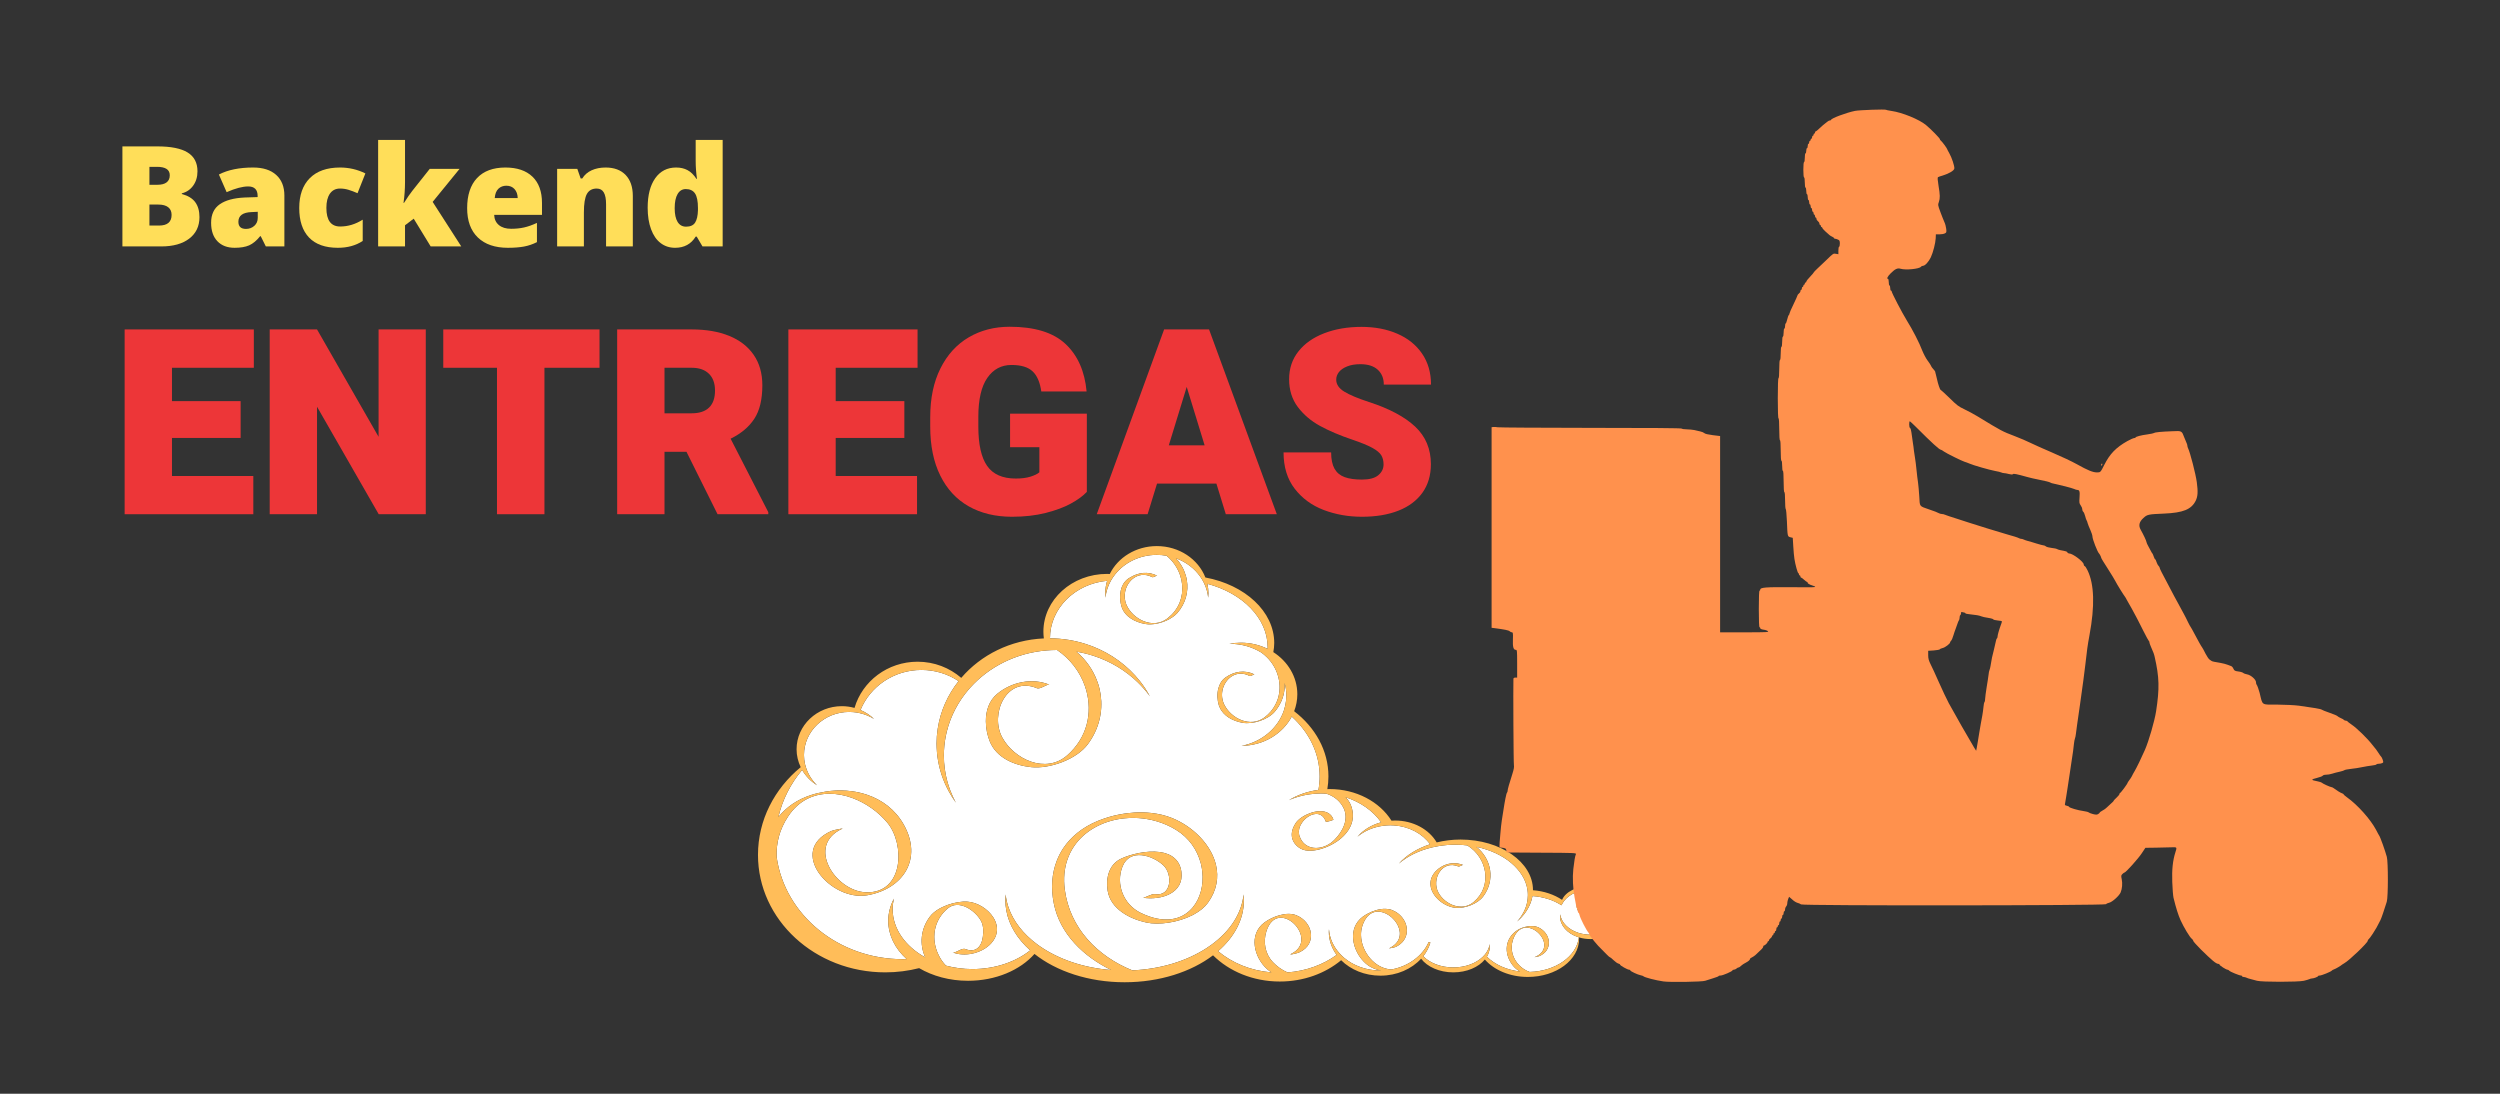 <svg xmlns="http://www.w3.org/2000/svg" width="1200" viewBox="0 0 1200 525" height="525" version="1.0"><rect x="0" y="0" width="1200" height="525" fill="#333333" stroke="none"/><defs><clipPath id="a"><path d="M 363.832 262 L 801 262 L 801 471.602 L 363.832 471.602 Z M 363.832 262"/></clipPath><clipPath id="b"><path d="M 801 442 L 836.18 442 L 836.18 463 L 801 463 Z M 801 442"/></clipPath><clipPath id="c"><path d="M 715.957 52.398 L 1146.387 52.398 L 1146.387 471.602 L 715.957 471.602 Z M 715.957 52.398"/></clipPath></defs><path fill="#FFF" d="M 798.496 432.258 C 797.453 432.258 796.52 432.676 795.863 433.328 C 795.492 433.699 795.219 434.148 795.062 434.645 C 795.043 434.711 795.016 434.773 795 434.836 C 795.012 434.773 795.008 434.707 795.02 434.641 C 795.121 434.16 795.316 433.711 795.586 433.305 C 795.488 433.301 795.391 433.281 795.285 433.281 C 792.941 433.281 790.969 434.578 790.25 436.371 C 790.18 436.543 790.102 436.715 790.059 436.898 C 788.242 434.902 785.168 433.586 781.68 433.586 C 780.164 433.586 778.742 433.852 777.453 434.301 C 777.375 434.324 777.309 434.359 777.234 434.387 C 777.164 434.23 777.086 434.078 777.008 433.93 C 775.613 431.246 772.832 429.082 769.309 427.922 C 769.973 428.719 770.449 429.621 770.75 430.578 C 771.441 432.812 771.141 435.312 769.539 437.426 C 768.145 439.262 764.652 440.41 762.375 440.238 C 758.828 439.969 754.793 435.754 757.957 432.32 C 759.656 430.473 762.934 429.672 765.254 430.617 C 764.754 430.414 763.508 431.555 762.812 431.27 C 761 430.535 759.832 431.551 759.547 433.535 C 759.402 434.559 759.391 435.672 759.902 436.613 C 760.957 438.535 764.039 440.719 766.133 438.973 C 769.152 436.461 769.332 432.523 767.551 429.547 C 766.992 428.605 766.238 427.762 765.312 427.094 C 764.691 427.031 764.062 426.992 763.418 426.992 C 757.957 426.992 753.203 429.227 750.707 432.527 C 750.227 433.164 749.828 433.836 749.523 434.543 C 749.48 434.512 749.438 434.48 749.395 434.453 C 745.609 432.035 740.832 430.457 735.57 430.113 C 735.434 430.91 735.246 431.691 735 432.465 C 733.832 436.141 731.477 439.504 728.215 442.344 C 730.82 439.387 732.562 436.027 733.145 432.41 C 733.27 431.629 733.336 430.832 733.355 430.031 C 733.355 429.914 733.379 429.797 733.379 429.68 C 733.379 428.852 733.32 428.035 733.203 427.227 C 731.785 417.375 721.887 409.266 708.676 406.484 C 715.957 412.25 717.844 422.52 711.902 430.352 C 709.281 433.801 703.277 436.109 698.898 435.777 C 693.273 435.348 687.07 430.367 686.641 424.781 C 686.633 424.645 686.609 424.508 686.609 424.367 C 686.559 422.332 687.273 420.227 689.102 418.242 C 689.168 418.172 689.25 418.113 689.316 418.043 C 689.984 417.352 690.723 416.762 691.508 416.258 C 694.715 414.207 698.734 413.73 702.383 415.211 C 701.883 415.008 700.633 416.148 699.941 415.863 C 692.133 412.688 686.953 422.09 690.484 428.535 C 693.539 434.125 701.656 437.719 707.273 433.035 C 716.504 425.344 713.922 411.668 704.305 405.797 C 702.445 405.582 700.547 405.441 698.602 405.441 C 695.816 405.441 693.117 405.695 690.523 406.125 C 689.465 406.301 688.422 406.508 687.402 406.75 C 681.062 408.254 675.551 410.984 671.449 414.555 C 675.016 410.516 680.223 407.266 686.438 405.25 C 682.84 400.219 676.539 396.727 669.215 396.211 C 668.594 396.168 667.973 396.133 667.34 396.133 C 666.223 396.133 665.137 396.223 664.066 396.355 C 659.223 396.961 654.879 398.852 651.57 401.633 C 654.359 398.395 658.324 395.926 662.957 394.703 C 659.035 389.203 653.023 384.93 645.848 382.664 C 646.965 383.711 647.883 385.043 648.52 386.742 C 651.223 393.973 647.363 400.055 641.723 403.91 C 640.641 404.652 639.496 405.309 638.316 405.879 C 637.031 406.492 635.719 407.016 634.406 407.41 C 631.27 408.355 627.172 409 624.188 407.277 C 622.699 406.418 621.676 405.34 620.992 404.152 C 620.492 403.285 620.18 402.367 620.082 401.398 C 620.027 400.891 620.02 400.371 620.074 399.848 C 620.211 398.512 620.711 397.148 621.496 395.816 C 621.668 395.527 621.812 395.234 622.016 394.949 C 623.32 393.094 625.98 391.316 628.883 390.277 C 630.441 389.719 632.062 389.387 633.59 389.367 C 636.496 389.328 639.051 390.43 640.062 393.438 C 640.121 393.605 636.504 394.734 636.398 394.418 C 635.66 392.215 634.34 391.109 632.82 390.789 C 631.25 390.457 629.465 390.984 627.867 392.027 C 626.305 393.055 624.949 394.57 624.156 396.281 C 623.93 396.77 623.758 397.266 623.637 397.773 C 623.434 398.629 623.395 399.5 623.551 400.367 C 623.582 400.555 623.586 400.742 623.641 400.926 C 623.723 401.211 623.828 401.461 623.926 401.723 C 626.094 407.523 632.543 408.238 637.527 405.418 C 638.355 404.949 639.145 404.398 639.863 403.742 C 640.094 403.531 640.324 403.309 640.551 403.086 C 644.473 399.188 647.605 393.176 644.852 387.727 C 643.133 384.316 640.129 382.051 636.684 380.973 C 636.672 380.969 636.656 380.965 636.645 380.961 C 635.812 380.91 634.988 380.855 634.145 380.855 C 633.582 380.855 633.035 380.902 632.48 380.926 C 627.516 381.133 622.828 382.238 618.656 384.078 C 622.793 381.566 627.625 379.848 632.859 379.141 C 633.242 377.035 633.441 374.879 633.441 372.688 C 633.441 361.594 628.355 351.5 620.039 343.941 C 615.719 352.164 606.59 357.871 595.965 358.004 C 605.695 356.125 613.492 349.488 616.309 340.887 C 616.566 340.098 616.781 339.289 616.957 338.473 C 617.273 336.949 617.457 335.387 617.457 333.785 C 617.457 331.719 617.148 329.723 616.625 327.805 C 616.828 330.973 616.223 334.188 614.77 337.199 C 614.457 337.84 614.109 338.473 613.719 339.094 C 613.164 339.973 612.562 340.84 611.844 341.664 C 608.551 345.457 601.34 347.832 596.34 346.922 C 591.914 346.117 587.227 343.789 585.402 339.414 C 585.285 339.133 585.145 338.867 585.051 338.566 C 585.047 338.555 585.039 338.543 585.035 338.527 C 584.273 336.027 584.102 333.008 584.836 330.32 C 584.836 330.32 584.84 330.316 584.84 330.316 C 585.391 328.297 586.441 326.461 588.215 325.203 C 592.398 322.234 597.527 321.379 602.191 323.773 C 601.762 323.551 600.387 324.754 599.75 324.426 C 593.906 321.43 588.668 325.121 587.062 330.273 C 587.051 330.328 587.031 330.375 587.016 330.43 C 586.336 332.734 586.387 335.316 587.422 337.719 C 587.445 337.77 587.457 337.824 587.48 337.875 C 587.559 338.047 587.656 338.211 587.738 338.379 C 591.035 344.906 600.18 349.434 606.949 344.359 C 609.305 342.598 611.02 340.469 612.219 338.164 C 612.535 337.551 612.816 336.93 613.059 336.297 C 615.391 330.121 614.113 322.973 609.945 317.555 C 609.355 316.785 608.695 316.062 607.992 315.375 C 607.199 314.598 606.352 313.863 605.418 313.207 C 601.102 310.566 595.91 309.02 590.32 309.02 C 590.195 309.02 590.074 309.035 589.945 309.039 C 591.766 308.688 593.652 308.496 595.59 308.496 C 600.238 308.496 604.609 309.566 608.438 311.445 C 608.441 311.219 608.48 311.004 608.48 310.777 C 608.48 296.695 596.402 284.742 579.547 280.23 C 579.871 281.703 580.047 283.223 580.047 284.781 C 580.047 285.492 580 286.195 579.93 286.891 C 579.676 284.379 578.969 281.988 577.891 279.781 C 577.379 278.73 576.781 277.723 576.105 276.766 C 573.328 272.812 569.246 269.707 564.414 267.953 C 566.695 270.359 568.297 273.203 569.172 276.223 C 569.391 276.973 569.574 277.734 569.699 278.504 C 570.578 283.875 569.184 289.578 565.129 294.242 C 564.527 294.934 563.766 295.559 562.941 296.145 C 562.398 296.527 561.828 296.887 561.215 297.219 C 557.656 299.148 553.113 300.137 549.625 299.5 C 544.898 298.641 539.828 296.078 538.316 291.109 C 537.777 289.328 537.539 287.285 537.699 285.285 C 537.703 285.262 537.707 285.238 537.707 285.215 C 537.898 282.965 538.605 280.781 540.055 279.109 C 540.473 278.621 540.949 278.172 541.496 277.781 C 541.742 277.609 542 277.469 542.25 277.309 C 546.289 274.75 551.082 274.098 555.477 276.352 C 555.047 276.129 553.672 277.332 553.035 277.004 C 549.461 275.172 546.125 275.859 543.695 277.832 C 543.094 278.32 542.555 278.887 542.074 279.516 C 541.184 280.691 540.531 282.07 540.172 283.559 C 540.141 283.691 540.109 283.828 540.082 283.961 C 539.656 286.062 539.809 288.332 540.762 290.453 C 543.824 297.246 553.289 302.141 560.234 296.938 C 560.496 296.738 560.715 296.52 560.965 296.316 C 561.473 295.895 561.961 295.465 562.414 295.008 C 566.945 290.395 568.32 284.184 567.07 278.371 C 566.91 277.648 566.719 276.938 566.484 276.23 C 565.285 272.637 563.066 269.316 559.961 266.758 C 558.445 266.492 556.883 266.34 555.281 266.34 C 547.035 266.34 539.746 270.043 535.246 275.719 C 534.496 276.66 533.828 277.652 533.242 278.695 C 531.84 281.195 530.926 283.961 530.629 286.891 C 530.559 286.195 530.516 285.492 530.516 284.781 C 530.516 282.699 530.848 280.695 531.422 278.777 C 516.016 280.203 503.996 292.02 503.996 306.387 C 503.996 306.391 503.996 306.391 503.996 306.395 C 509.996 306.43 515.762 307.387 521.145 309.109 C 522.211 309.449 523.262 309.812 524.297 310.211 C 533.469 313.758 541.367 319.59 547.184 326.953 C 548.078 328.086 548.922 329.254 549.715 330.457 C 550.527 331.688 551.281 332.957 551.977 334.258 C 551.105 333.051 550.168 331.883 549.188 330.75 C 548.219 329.633 547.199 328.562 546.137 327.527 C 540.312 321.871 533.102 317.48 525.004 314.836 C 523.766 314.43 522.512 314.062 521.234 313.742 C 519.75 313.367 518.238 313.059 516.707 312.805 C 518.961 314.719 520.922 316.871 522.566 319.195 C 524.18 321.473 525.48 323.906 526.465 326.449 C 527.012 327.863 527.488 329.297 527.828 330.766 C 528.043 331.688 528.203 332.617 528.336 333.555 C 529.457 341.496 527.598 349.895 522.168 357.219 C 516.809 364.461 503.984 369.156 494.965 368.23 C 486.992 367.41 478.184 363.797 475.02 355.707 C 474.496 354.367 474.062 352.934 473.754 351.449 C 473.398 349.75 473.207 347.988 473.199 346.23 C 473.176 341.273 474.684 336.359 478.613 333.086 C 485.5 327.348 495.445 325.203 503.789 328.688 C 502.551 328.172 499.398 331.043 497.68 330.324 C 483.191 324.277 474.926 342.738 481.125 354.066 C 486.762 364.371 501.871 371.68 512.281 362.535 C 521.91 354.074 524.395 342.145 521.414 331.406 C 521.207 330.66 520.965 329.926 520.711 329.191 C 518.32 322.43 513.734 316.297 507.395 312.008 C 507.312 312.008 507.234 312 507.156 312 C 506.312 312 505.473 312.027 504.641 312.062 C 503.922 312.094 503.211 312.145 502.5 312.199 C 487.785 313.375 474.758 320.047 465.773 330.02 C 465.504 330.32 465.238 330.621 464.977 330.926 C 459.98 336.738 456.336 343.602 454.477 351.109 C 453.734 354.094 453.27 357.172 453.121 360.332 C 453.086 361.078 453.059 361.828 453.059 362.586 C 453.059 366.922 453.645 371.125 454.742 375.145 C 455.129 376.562 455.594 377.953 456.105 379.32 C 456.875 381.375 457.785 383.371 458.824 385.297 C 457.527 383.508 456.359 381.629 455.312 379.688 C 454.621 378.406 453.992 377.098 453.418 375.758 C 451.156 370.477 449.82 364.758 449.598 358.77 C 449.574 358.172 449.547 357.574 449.547 356.965 C 449.547 354.535 449.738 352.148 450.098 349.812 C 451.379 341.324 454.914 333.516 460.121 326.93 C 455.051 323.559 448.918 321.574 442.297 321.574 C 429.004 321.574 417.66 329.547 413.043 340.809 C 415.488 341.863 417.699 343.32 419.562 345.117 C 417.434 343.789 415.051 342.812 412.492 342.258 C 411.559 342.059 410.609 341.906 409.637 341.824 C 408.98 341.766 408.32 341.73 407.652 341.73 C 395.648 341.73 385.918 350.988 385.918 362.41 C 385.918 363.859 386.078 365.273 386.375 366.637 C 386.453 367 386.566 367.352 386.664 367.703 C 387.645 371.238 389.57 374.41 392.188 376.934 C 389.215 375.074 386.746 372.551 385.027 369.57 C 379.543 376.113 375.578 383.793 373.633 392.164 C 377.363 387.512 382.574 383.793 389.234 381.629 C 391.504 380.891 393.848 380.352 396.223 379.977 C 397.027 379.848 397.832 379.727 398.641 379.641 C 402.074 379.285 405.539 379.34 408.926 379.793 C 411.387 380.125 413.797 380.68 416.121 381.461 C 423.32 383.887 429.668 388.52 433.766 395.754 C 443.082 412.211 433.523 426.73 416.289 429.723 C 398.723 432.773 377.66 408.441 399.055 398.871 C 400.207 398.352 404.871 397.523 404.402 397.734 C 386.609 405.695 400.957 427.883 415.762 428.309 C 433.895 428.832 434.422 405.219 425.992 394.984 C 421.676 389.742 415.609 385.418 409.074 383.023 C 405.508 381.715 401.805 380.996 398.164 380.996 C 390.652 381.004 383.426 384.141 378.309 391.867 C 374.145 398.152 372.465 404.824 372.824 411.586 C 376.824 439.148 402.398 460.41 433.379 460.41 C 433.984 460.41 434.586 460.387 435.188 460.367 C 429.676 455.379 426.355 448.969 426.355 441.973 C 426.355 438.219 427.34 434.641 429.078 431.352 C 428.699 432.98 428.465 434.645 428.465 436.355 C 428.465 445.875 434.629 454.289 444.086 459.531 C 444.09 459.535 444.094 459.535 444.094 459.535 C 444.094 459.535 444.094 459.531 444.094 459.531 C 441.312 453.363 441.789 445.988 446.402 439.906 C 449.922 435.27 458.727 432.359 464.488 432.801 C 469.152 433.16 474.129 436.215 476.738 440.281 C 477.223 441.027 477.625 441.809 477.926 442.613 C 479.145 445.875 478.781 449.523 475.688 452.883 C 471.66 457.254 464.176 459.254 458.418 457.523 C 458.035 457.41 457.633 457.324 457.266 457.176 C 458.039 457.492 459.512 456.539 460.938 455.918 C 461.832 455.527 462.707 455.27 463.375 455.539 C 468 457.426 471.023 454.828 471.746 449.773 C 471.84 449.117 471.91 448.441 471.945 447.766 C 471.969 447.309 471.969 446.852 471.949 446.395 C 471.891 444.859 471.594 443.344 470.844 441.973 C 468.152 437.062 460.297 431.555 454.957 436.008 C 447.883 441.898 446.953 450.887 450.418 458.172 C 450.867 459.121 451.367 460.051 451.965 460.93 C 452.578 461.844 453.297 462.691 454.062 463.504 C 458.043 464.555 462.301 465.156 466.754 465.156 C 477.684 465.156 487.523 461.695 494.496 456.168 C 488.359 450.711 484.273 444.125 483 436.934 C 482.723 435.359 482.562 433.762 482.562 432.137 C 482.562 431.191 482.629 430.258 482.723 429.328 C 482.941 431.445 483.402 433.512 484.086 435.52 C 486.379 442.246 491.168 448.301 497.762 453.207 C 498.246 453.566 498.734 453.922 499.234 454.266 C 508.176 460.441 520.082 464.578 533.359 465.605 C 520.23 459.227 508.738 448.332 505.816 433.637 C 504.332 426.176 504.891 419.234 507.25 413.168 C 508.074 411.051 509.102 409.031 510.359 407.148 C 514.059 401.602 519.59 397.117 526.754 394.117 C 527.145 393.953 527.543 393.801 527.941 393.648 C 530.863 392.512 533.98 391.598 537.199 390.965 C 538.48 390.711 539.773 390.508 541.082 390.348 C 542.238 390.203 543.406 390.086 544.57 390.02 C 547.219 389.867 549.867 389.93 552.465 390.207 C 556.031 390.59 559.492 391.391 562.695 392.699 C 567.543 394.684 572.117 397.762 575.801 401.543 C 577.973 403.77 579.828 406.246 581.246 408.879 C 581.75 409.816 582.195 410.77 582.582 411.742 C 583.008 412.809 583.363 413.891 583.629 414.992 C 583.637 415.023 583.648 415.055 583.656 415.082 C 585.074 420.992 584.16 427.348 579.742 433.422 C 578.188 435.559 575.871 437.379 573.16 438.863 C 572.91 439 572.664 439.141 572.41 439.273 C 565.527 442.789 556.379 444.16 550.211 442.812 C 542.41 441.105 533.059 436.395 531.66 427.5 C 530.727 421.551 532.207 414.898 538.215 412.113 C 542.676 410.043 550.32 408.121 556.641 408.973 C 559.445 409.348 561.969 410.289 563.855 412 C 565.504 413.492 566.684 415.547 567.062 418.395 C 568.461 428.895 557.129 432.234 548.609 430.902 C 549.59 431.055 552.691 428.902 554.457 429.18 C 562.453 430.43 562.859 419.594 558.5 415.441 C 553.398 410.59 542.312 406.961 538.777 415.984 C 535.484 424.387 539.223 434.117 547.531 438.172 C 558.805 443.676 567.223 441.531 572.176 435.949 C 572.289 435.824 572.391 435.695 572.5 435.566 C 576.16 431.184 577.789 424.859 577.105 418.434 C 576.992 417.348 576.809 416.262 576.559 415.18 C 576.527 415.035 576.508 414.895 576.473 414.754 C 576.422 414.547 576.352 414.34 576.297 414.129 C 574.633 408.012 570.797 402.195 564.512 398.34 C 561.645 396.582 558.598 395.238 555.469 394.297 C 553.758 393.781 552.027 393.395 550.285 393.109 C 547.66 392.688 545.023 392.527 542.414 392.621 C 542.273 392.625 542.133 392.629 541.992 392.637 C 541.254 392.668 540.52 392.723 539.785 392.797 C 539.324 392.844 538.867 392.891 538.406 392.953 C 529.023 394.234 520.492 398.848 515.469 406.324 C 514.121 408.328 513.035 410.535 512.246 412.941 C 510.898 417.031 510.414 421.676 511.082 426.859 C 513.484 445.512 526.785 459 543.516 465.77 C 557.289 465.168 569.734 461.215 579.16 455.09 C 579.945 454.578 580.703 454.055 581.445 453.516 C 590.254 447.105 595.957 438.672 596.918 429.328 C 597.012 430.258 597.078 431.191 597.078 432.137 C 597.078 441.375 592.434 449.859 584.684 456.57 C 591.41 462.223 600.363 465.953 610.328 466.746 C 609.586 466.297 608.863 465.77 608.172 465.148 C 601.969 459.59 599.133 448.598 606.898 442.801 C 610.648 440 617.434 437.453 622.094 439.266 C 630.215 442.43 632.359 452.953 623.902 457.02 C 622.887 457.508 621.68 457.758 620.582 457.992 C 620.418 458.027 618.75 458.348 619.625 457.926 C 634.168 450.93 613.207 429.941 607.855 447.074 C 606.262 452.172 607.238 457.836 610.996 461.824 C 612.762 463.699 615.281 465.613 618.023 466.754 C 626.977 466.086 635.117 463.043 641.582 458.367 C 639.223 455.141 637.832 451.348 637.832 447.27 C 637.832 446.852 637.875 446.441 637.906 446.031 C 638.199 450.289 639.977 454.203 642.812 457.414 C 643.523 458.215 644.277 458.984 645.109 459.695 C 649.59 463.492 655.77 465.84 662.598 465.84 C 662.699 465.84 662.793 465.832 662.895 465.828 C 660.215 465.414 657.656 464.355 655.418 462.348 C 653.02 460.199 651.133 457.227 650.156 454.062 C 649.82 452.977 649.602 451.867 649.508 450.762 C 649.148 446.77 650.406 442.797 654.125 440.02 C 654.492 439.746 654.898 439.48 655.316 439.219 C 655.613 439.031 655.93 438.855 656.246 438.676 C 658.879 437.207 662.148 436.133 665.152 436.246 C 666.188 436.285 667.191 436.438 668.113 436.793 C 668.633 436.996 669.129 437.234 669.598 437.492 C 671.914 438.773 673.605 440.715 674.531 442.867 C 675.184 444.395 675.441 446.023 675.254 447.605 C 674.938 450.336 673.297 452.91 670 454.496 C 669.32 454.824 666.504 455.312 666.793 455.176 C 672.188 452.582 672.785 448.207 671.09 444.465 C 670.176 442.445 668.594 440.617 666.723 439.348 C 663.297 437.027 658.93 436.605 655.973 440.398 C 655.148 441.457 654.43 442.832 653.879 444.602 C 653.445 445.988 653.27 447.434 653.293 448.887 C 653.41 456.828 659.879 465.027 667.941 465.34 C 673.176 464.359 677.773 461.973 681.191 458.668 C 681.5 458.367 681.801 458.062 682.094 457.746 C 683.633 456.078 684.867 454.207 685.762 452.188 C 686.035 452.262 686.316 452.328 686.594 452.398 C 685.891 454.785 684.73 457.016 683.164 459 C 686.324 462.238 691.605 464.367 697.594 464.367 C 703.395 464.367 708.523 462.367 711.711 459.297 C 712.078 458.941 712.422 458.578 712.734 458.195 C 713.164 457.672 713.543 457.133 713.863 456.562 C 714.465 455.496 714.871 454.359 715.031 453.168 C 715.082 453.559 715.117 453.953 715.117 454.355 C 715.117 455.359 714.93 456.332 714.605 457.266 C 714.375 457.938 714.086 458.594 713.707 459.219 C 717.484 462.965 723.141 465.59 729.648 466.328 C 728.422 465.672 727.289 464.801 726.32 463.637 C 726.105 463.375 725.906 463.105 725.711 462.832 C 721.773 457.383 722.387 450.371 728.312 446.484 C 730.875 444.805 735.504 443.805 738.348 445.102 C 744.633 447.973 745.562 456.23 738.754 458.973 C 738.285 459.164 736.434 459.5 736.613 459.43 C 749.773 454.125 731.312 436.156 726.246 451.031 C 724.648 455.719 726.219 460.375 729.375 463.488 C 730.742 464.836 732.406 465.887 734.242 466.531 C 746.684 466.207 756.77 459.043 757.859 449.934 C 757.66 449.875 757.469 449.801 757.277 449.734 C 752.301 448.012 748.84 444.273 748.84 439.926 C 748.84 439.57 748.867 439.215 748.914 438.871 C 749.43 442.867 752.871 446.223 757.629 447.754 C 757.668 447.77 757.711 447.785 757.754 447.797 C 757.812 447.816 757.879 447.828 757.941 447.848 C 759.629 448.359 761.477 448.645 763.418 448.645 C 767.004 448.645 770.285 447.676 772.824 446.078 C 772.059 445.023 771.582 443.832 771.582 442.547 C 771.582 442.297 771.648 442.059 771.684 441.816 C 771.867 443.211 772.539 444.484 773.609 445.551 C 773.988 445.93 774.414 446.277 774.879 446.598 C 776.68 447.824 779.051 448.586 781.68 448.586 C 786.535 448.586 790.582 446.043 791.551 442.652 C 790.789 442.09 790.223 441.355 789.926 440.508 C 789.777 440.094 789.676 439.66 789.676 439.203 C 789.676 438.84 789.738 438.488 789.832 438.152 C 789.863 438.051 789.906 437.953 789.941 437.852 C 789.941 438.004 789.977 438.148 789.992 438.293 C 790.047 438.75 790.152 439.188 790.348 439.59 C 790.633 440.176 791.062 440.699 791.59 441.129 C 791.641 441.172 791.703 441.207 791.758 441.25 C 792.703 441.961 793.93 442.406 795.289 442.406 C 797.688 442.406 799.695 441.051 800.371 439.191 C 800.383 439.16 800.395 439.133 800.406 439.105 C 800.395 439.109 800.379 439.113 800.367 439.117 C 799.992 439.219 799.602 439.289 799.195 439.289 C 797.719 439.289 796.422 438.59 795.66 437.535 C 796.316 438.324 797.34 438.84 798.504 438.84 C 799.152 438.84 799.758 438.668 800.281 438.391 C 800.387 438.332 800.496 438.277 800.598 438.211 C 801.496 437.613 802.09 436.645 802.09 435.547 C 802.086 433.73 800.48 432.258 798.496 432.258 Z M 798.496 432.258"/><g clip-path="url(#a)"><path fill="#FFBD59" d="M 795.285 442.41 C 793.926 442.41 792.699 441.969 791.754 441.254 C 791.703 441.211 791.641 441.176 791.586 441.133 C 791.059 440.703 790.629 440.184 790.344 439.598 C 790.152 439.191 790.043 438.754 789.988 438.301 C 789.973 438.152 789.938 438.008 789.938 437.855 C 789.902 437.957 789.855 438.055 789.828 438.156 C 789.734 438.496 789.672 438.844 789.672 439.207 C 789.672 439.664 789.777 440.098 789.922 440.516 C 790.219 441.359 790.785 442.094 791.551 442.656 C 790.578 446.047 786.531 448.594 781.676 448.594 C 779.047 448.594 776.672 447.828 774.875 446.605 C 774.41 446.285 773.984 445.934 773.605 445.555 C 772.539 444.492 771.867 443.215 771.68 441.82 C 771.648 442.062 771.578 442.301 771.578 442.551 C 771.578 443.836 772.055 445.027 772.82 446.086 C 770.281 447.68 767 448.648 763.414 448.648 C 761.473 448.648 759.629 448.363 757.938 447.852 C 757.875 447.832 757.812 447.82 757.75 447.801 C 757.707 447.789 757.668 447.77 757.625 447.758 C 752.867 446.227 749.426 442.871 748.91 438.875 C 748.867 439.223 748.836 439.574 748.836 439.93 C 748.836 444.277 752.297 448.016 757.273 449.738 C 757.465 449.809 757.656 449.879 757.855 449.941 C 756.766 459.047 746.68 466.215 734.238 466.535 C 732.402 465.891 730.738 464.84 729.371 463.492 C 726.215 460.379 724.645 455.723 726.242 451.035 C 731.309 436.164 749.773 454.133 736.609 459.434 C 736.43 459.508 738.281 459.168 738.75 458.98 C 745.559 456.234 744.629 447.977 738.344 445.105 C 735.5 443.809 730.871 444.809 728.309 446.488 C 722.383 450.375 721.77 457.387 725.707 462.84 C 725.902 463.109 726.102 463.379 726.32 463.645 C 727.285 464.805 728.418 465.676 729.645 466.332 C 723.137 465.594 717.48 462.973 713.703 459.223 C 714.082 458.602 714.371 457.945 714.605 457.273 C 714.922 456.336 715.113 455.363 715.113 454.359 C 715.113 453.957 715.078 453.562 715.027 453.172 C 714.867 454.363 714.461 455.5 713.859 456.57 C 713.539 457.133 713.16 457.676 712.73 458.199 C 712.418 458.582 712.074 458.949 711.707 459.301 C 708.52 462.371 703.391 464.371 697.594 464.371 C 691.602 464.371 686.32 462.246 683.16 459.004 C 684.727 457.02 685.887 454.789 686.59 452.406 C 686.312 452.332 686.031 452.27 685.758 452.191 C 684.863 454.211 683.629 456.082 682.09 457.75 C 681.797 458.066 681.5 458.371 681.188 458.672 C 677.77 461.977 673.172 464.363 667.938 465.344 C 659.875 465.031 653.41 456.836 653.289 448.891 C 653.266 447.438 653.441 445.992 653.875 444.605 C 654.426 442.836 655.145 441.461 655.973 440.402 C 658.926 436.609 663.293 437.035 666.719 439.352 C 668.594 440.621 670.172 442.449 671.086 444.469 C 672.781 448.211 672.184 452.59 666.789 455.18 C 666.5 455.32 669.316 454.828 669.996 454.5 C 673.293 452.914 674.934 450.34 675.25 447.609 C 675.434 446.027 675.18 444.398 674.527 442.871 C 673.605 440.719 671.91 438.781 669.594 437.496 C 669.125 437.238 668.633 437 668.113 436.801 C 667.188 436.441 666.184 436.293 665.148 436.254 C 662.148 436.137 658.875 437.211 656.246 438.68 C 655.926 438.859 655.609 439.035 655.316 439.223 C 654.898 439.488 654.488 439.754 654.121 440.027 C 650.402 442.801 649.145 446.773 649.504 450.766 C 649.602 451.875 649.816 452.98 650.152 454.066 C 651.129 457.234 653.016 460.203 655.414 462.355 C 657.648 464.359 660.211 465.418 662.895 465.832 C 662.793 465.836 662.695 465.848 662.594 465.848 C 655.766 465.848 649.586 463.496 645.105 459.699 C 644.27 458.988 643.516 458.223 642.809 457.418 C 639.973 454.211 638.195 450.297 637.902 446.035 C 637.875 446.445 637.828 446.855 637.828 447.273 C 637.828 451.352 639.219 455.145 641.578 458.371 C 635.113 463.047 626.973 466.09 618.02 466.758 C 615.277 465.617 612.758 463.703 610.992 461.828 C 607.234 457.836 606.258 452.18 607.852 447.078 C 613.207 429.949 634.164 450.938 619.621 457.93 C 618.75 458.352 620.414 458.031 620.578 457.996 C 621.676 457.766 622.883 457.512 623.898 457.023 C 632.355 452.957 630.211 442.434 622.09 439.273 C 617.43 437.457 610.645 440.004 606.895 442.805 C 599.133 448.605 601.965 459.594 608.172 465.156 C 608.863 465.773 609.582 466.301 610.324 466.75 C 600.363 465.957 591.406 462.227 584.68 456.578 C 592.434 449.863 597.074 441.379 597.074 432.141 C 597.074 431.195 597.012 430.262 596.914 429.332 C 595.953 438.676 590.25 447.113 581.441 453.52 C 580.703 454.059 579.941 454.582 579.156 455.094 C 569.734 461.223 557.289 465.172 543.512 465.777 C 526.781 459.008 513.48 445.52 511.078 426.863 C 510.41 421.68 510.898 417.035 512.242 412.945 C 513.031 410.543 514.117 408.332 515.465 406.328 C 520.488 398.852 529.02 394.238 538.402 392.961 C 538.859 392.895 539.32 392.852 539.781 392.801 C 540.512 392.727 541.25 392.676 541.992 392.641 C 542.129 392.633 542.27 392.629 542.41 392.625 C 545.02 392.535 547.656 392.691 550.281 393.117 C 552.023 393.398 553.754 393.785 555.465 394.301 C 558.594 395.246 561.641 396.59 564.508 398.344 C 570.797 402.199 574.629 408.016 576.293 414.133 C 576.352 414.344 576.418 414.551 576.469 414.762 C 576.504 414.902 576.527 415.043 576.555 415.184 C 576.805 416.266 576.988 417.352 577.102 418.438 C 577.785 424.863 576.16 431.188 572.496 435.57 C 572.391 435.699 572.285 435.828 572.172 435.953 C 567.219 441.535 558.801 443.68 547.527 438.176 C 539.219 434.121 535.48 424.391 538.773 415.988 C 542.309 406.965 553.398 410.594 558.496 415.445 C 562.855 419.598 562.449 430.434 554.457 429.184 C 552.688 428.91 549.586 431.062 548.609 430.91 C 557.125 432.238 568.457 428.898 567.059 418.398 C 566.68 415.555 565.5 413.496 563.852 412.004 C 561.965 410.297 559.441 409.355 556.637 408.977 C 550.316 408.129 542.676 410.047 538.211 412.117 C 532.203 414.902 530.723 421.555 531.656 427.504 C 533.055 436.398 542.41 441.113 550.207 442.816 C 556.379 444.164 565.527 442.793 572.406 439.277 C 572.664 439.148 572.906 439.004 573.156 438.867 C 575.863 437.383 578.18 435.566 579.738 433.426 C 584.156 427.352 585.07 420.996 583.652 415.086 C 583.645 415.059 583.633 415.027 583.625 414.996 C 583.359 413.895 583.004 412.812 582.578 411.746 C 582.191 410.773 581.742 409.82 581.242 408.887 C 579.824 406.25 577.969 403.773 575.797 401.547 C 572.113 397.77 567.539 394.688 562.691 392.703 C 559.488 391.395 556.027 390.594 552.461 390.211 C 549.863 389.934 547.219 389.871 544.566 390.023 C 543.402 390.094 542.234 390.207 541.078 390.352 C 539.773 390.516 538.477 390.719 537.195 390.969 C 533.977 391.605 530.859 392.516 527.938 393.652 C 527.543 393.809 527.141 393.957 526.75 394.121 C 519.586 397.121 514.055 401.605 510.355 407.152 C 509.098 409.039 508.066 411.055 507.246 413.172 C 504.891 419.238 504.328 426.18 505.812 433.641 C 508.734 448.336 520.23 459.23 533.355 465.609 C 520.078 464.586 508.172 460.445 499.234 454.273 C 498.73 453.926 498.242 453.57 497.758 453.211 C 491.168 448.309 486.375 442.246 484.082 435.527 C 483.398 433.516 482.938 431.449 482.719 429.332 C 482.625 430.262 482.559 431.199 482.559 432.145 C 482.559 433.77 482.719 435.363 482.996 436.938 C 484.266 444.129 488.359 450.719 494.496 456.172 C 487.52 461.699 477.68 465.164 466.75 465.164 C 462.297 465.164 458.039 464.562 454.059 463.512 C 453.293 462.695 452.578 461.848 451.961 460.938 C 451.363 460.055 450.863 459.129 450.414 458.18 C 446.953 450.891 447.875 441.906 454.953 436.012 C 460.297 431.559 468.152 437.066 470.84 441.98 C 471.59 443.348 471.887 444.867 471.945 446.398 C 471.965 446.855 471.965 447.312 471.941 447.77 C 471.91 448.449 471.836 449.121 471.742 449.781 C 471.023 454.832 468 457.43 463.371 455.547 C 462.703 455.273 461.828 455.531 460.934 455.922 C 459.508 456.543 458.035 457.496 457.262 457.184 C 457.629 457.332 458.031 457.414 458.414 457.531 C 464.176 459.262 471.656 457.262 475.684 452.891 C 478.781 449.527 479.141 445.879 477.922 442.621 C 477.621 441.812 477.219 441.031 476.738 440.285 C 474.125 436.219 469.152 433.164 464.484 432.805 C 458.719 432.363 449.918 435.273 446.398 439.91 C 441.785 445.992 441.309 453.371 444.09 459.535 C 444.09 459.539 444.09 459.539 444.09 459.539 C 444.09 459.539 444.086 459.539 444.082 459.535 C 434.625 454.293 428.461 445.879 428.461 436.359 C 428.461 434.648 428.695 432.984 429.074 431.355 C 427.336 434.645 426.352 438.223 426.352 441.977 C 426.352 448.973 429.672 455.383 435.188 460.371 C 434.582 460.391 433.984 460.414 433.375 460.414 C 402.398 460.414 376.82 439.152 372.82 411.586 C 372.457 404.828 374.141 398.156 378.305 391.871 C 383.422 384.141 390.648 381.008 398.16 381 C 401.801 381 405.504 381.719 409.07 383.027 C 415.605 385.422 421.676 389.746 425.988 394.984 C 434.422 405.223 433.891 428.836 415.758 428.312 C 400.957 427.887 386.605 405.703 404.402 397.738 C 404.871 397.527 400.203 398.355 399.051 398.875 C 377.656 408.449 398.719 432.777 416.281 429.727 C 433.516 426.73 443.074 412.215 433.758 395.758 C 429.66 388.52 423.312 383.891 416.113 381.465 C 413.789 380.68 411.379 380.129 408.918 379.797 C 405.531 379.344 402.066 379.289 398.633 379.645 C 397.824 379.73 397.02 379.852 396.215 379.98 C 393.84 380.355 391.496 380.895 389.227 381.633 C 382.566 383.797 377.355 387.516 373.625 392.168 C 375.57 383.793 379.535 376.117 385.02 369.574 C 386.738 372.555 389.211 375.078 392.18 376.938 C 389.559 374.41 387.637 371.242 386.652 367.707 C 386.559 367.352 386.445 367.004 386.367 366.641 C 386.07 365.277 385.906 363.863 385.906 362.414 C 385.906 350.988 395.641 341.73 407.645 341.73 C 408.312 341.73 408.973 341.77 409.629 341.828 C 410.602 341.91 411.551 342.062 412.484 342.262 C 415.039 342.816 417.426 343.793 419.555 345.121 C 417.691 343.324 415.48 341.867 413.035 340.812 C 417.648 329.551 428.996 321.578 442.289 321.578 C 448.91 321.578 455.043 323.559 460.113 326.934 C 454.902 333.52 451.371 341.328 450.086 349.816 C 449.73 352.152 449.539 354.539 449.539 356.969 C 449.539 357.574 449.566 358.172 449.586 358.773 C 449.812 364.762 451.148 370.48 453.41 375.762 C 453.984 377.102 454.613 378.414 455.305 379.691 C 456.352 381.633 457.52 383.512 458.816 385.301 C 457.777 383.375 456.867 381.379 456.098 379.32 C 455.582 377.953 455.121 376.566 454.734 375.145 C 453.637 371.133 453.051 366.926 453.051 362.586 C 453.051 361.832 453.078 361.082 453.113 360.336 C 453.262 357.176 453.727 354.094 454.469 351.113 C 456.332 343.609 459.973 336.742 464.969 330.93 C 465.23 330.625 465.496 330.32 465.766 330.023 C 474.75 320.051 487.777 313.375 502.492 312.203 C 503.203 312.148 503.914 312.094 504.633 312.066 C 505.465 312.027 506.305 312.004 507.148 312.004 C 507.227 312.004 507.305 312.008 507.383 312.008 C 513.727 316.297 518.312 322.434 520.703 329.195 C 520.957 329.926 521.199 330.664 521.406 331.41 C 524.387 342.148 521.902 354.078 512.273 362.539 C 501.863 371.684 486.754 364.375 481.117 354.07 C 474.918 342.738 483.184 324.277 497.672 330.328 C 499.391 331.047 502.543 328.176 503.781 328.691 C 495.434 325.207 485.492 327.352 478.605 333.09 C 474.676 336.363 473.172 341.277 473.191 346.23 C 473.199 347.992 473.391 349.754 473.746 351.453 C 474.055 352.938 474.488 354.371 475.012 355.707 C 478.176 363.801 486.984 367.414 494.957 368.234 C 503.973 369.16 516.797 364.465 522.16 357.223 C 527.59 349.898 529.449 341.5 528.328 333.559 C 528.195 332.621 528.035 331.691 527.82 330.77 C 527.48 329.301 527.004 327.867 526.457 326.453 C 525.473 323.91 524.172 321.473 522.559 319.199 C 520.914 316.875 518.953 314.723 516.695 312.809 C 518.227 313.062 519.738 313.371 521.227 313.746 C 522.5 314.066 523.758 314.434 524.996 314.836 C 533.094 317.48 540.305 321.875 546.129 327.531 C 547.191 328.566 548.211 329.637 549.18 330.754 C 550.16 331.887 551.098 333.051 551.969 334.262 C 551.273 332.961 550.52 331.691 549.707 330.461 C 548.914 329.258 548.07 328.09 547.176 326.953 C 541.359 319.594 533.461 313.762 524.289 310.215 C 523.254 309.816 522.203 309.453 521.137 309.109 C 515.754 307.391 509.988 306.434 503.988 306.398 C 503.988 306.395 503.988 306.391 503.988 306.391 C 503.988 292.023 516.008 280.207 531.414 278.781 C 530.84 280.695 530.508 282.703 530.508 284.785 C 530.508 285.496 530.551 286.199 530.621 286.895 C 530.918 283.961 531.832 281.199 533.234 278.699 C 533.816 277.656 534.488 276.664 535.238 275.723 C 539.738 270.047 547.023 266.344 555.273 266.344 C 556.875 266.344 558.438 266.496 559.953 266.762 C 563.059 269.32 565.277 272.637 566.477 276.23 C 566.711 276.938 566.906 277.652 567.059 278.375 C 568.312 284.188 566.938 290.398 562.402 295.012 C 561.953 295.465 561.465 295.895 560.953 296.316 C 560.707 296.523 560.488 296.742 560.227 296.938 C 553.281 302.145 543.816 297.25 540.754 290.453 C 539.801 288.332 539.648 286.066 540.074 283.965 C 540.102 283.828 540.133 283.695 540.164 283.562 C 540.523 282.074 541.176 280.695 542.066 279.52 C 542.547 278.887 543.086 278.324 543.688 277.836 C 546.117 275.863 549.453 275.176 553.027 277.008 C 553.664 277.336 555.039 276.133 555.469 276.355 C 551.07 274.102 546.281 274.75 542.242 277.312 C 541.992 277.473 541.734 277.609 541.488 277.785 C 540.938 278.172 540.465 278.625 540.047 279.109 C 538.598 280.785 537.891 282.969 537.699 285.219 C 537.699 285.242 537.695 285.266 537.691 285.289 C 537.531 287.289 537.77 289.332 538.309 291.109 C 539.824 296.082 544.895 298.645 549.617 299.504 C 553.105 300.141 557.645 299.152 561.207 297.223 C 561.82 296.891 562.391 296.531 562.934 296.148 C 563.758 295.562 564.516 294.938 565.121 294.246 C 569.172 289.578 570.57 283.879 569.691 278.508 C 569.566 277.738 569.383 276.977 569.164 276.227 C 568.289 273.207 566.684 270.363 564.406 267.953 C 569.238 269.711 573.32 272.816 576.098 276.77 C 576.77 277.727 577.371 278.734 577.883 279.785 C 578.961 281.992 579.668 284.379 579.922 286.895 C 579.992 286.199 580.039 285.496 580.039 284.785 C 580.039 283.227 579.863 281.703 579.539 280.234 C 596.395 284.742 608.473 296.699 608.473 310.781 C 608.473 311.008 608.434 311.223 608.426 311.445 C 604.602 309.566 600.23 308.496 595.582 308.496 C 593.645 308.496 591.758 308.688 589.938 309.043 C 590.062 309.039 590.188 309.023 590.312 309.023 C 595.902 309.023 601.094 310.566 605.41 313.211 C 606.344 313.867 607.191 314.602 607.984 315.375 C 608.691 316.066 609.348 316.789 609.938 317.559 C 614.105 322.973 615.383 330.121 613.051 336.301 C 612.809 336.934 612.531 337.555 612.211 338.164 C 611.016 340.473 609.297 342.598 606.941 344.363 C 600.172 349.438 591.027 344.91 587.73 338.383 C 587.645 338.215 587.551 338.051 587.473 337.879 C 587.449 337.828 587.438 337.773 587.414 337.723 C 586.379 335.316 586.328 332.734 587.008 330.434 C 587.023 330.379 587.043 330.328 587.055 330.277 C 588.66 325.125 593.895 321.434 599.742 324.43 C 600.379 324.758 601.754 323.555 602.184 323.777 C 597.516 321.383 592.391 322.238 588.207 325.207 C 586.434 326.465 585.383 328.301 584.832 330.32 C 584.832 330.32 584.828 330.324 584.828 330.324 C 584.094 333.012 584.266 336.031 585.027 338.531 C 585.031 338.543 585.039 338.555 585.043 338.57 C 585.137 338.871 585.277 339.137 585.395 339.418 C 587.219 343.793 591.906 346.117 596.332 346.926 C 601.332 347.836 608.543 345.457 611.836 341.668 C 612.551 340.844 613.156 339.977 613.711 339.094 C 614.098 338.477 614.449 337.844 614.762 337.203 C 616.215 334.191 616.82 330.977 616.617 327.809 C 617.141 329.727 617.449 331.723 617.449 333.785 C 617.449 335.391 617.27 336.953 616.949 338.473 C 616.777 339.293 616.562 340.102 616.301 340.891 C 613.484 349.492 605.688 356.129 595.957 358.008 C 606.582 357.875 615.711 352.168 620.031 343.945 C 628.348 351.504 633.434 361.598 633.434 372.691 C 633.434 374.883 633.23 377.039 632.852 379.145 C 627.617 379.852 622.785 381.57 618.648 384.082 C 622.82 382.238 627.504 381.137 632.473 380.93 C 633.027 380.906 633.574 380.859 634.137 380.859 C 634.98 380.859 635.809 380.914 636.637 380.965 C 636.648 380.969 636.664 380.973 636.676 380.977 C 640.121 382.055 643.125 384.32 644.844 387.73 C 647.598 393.18 644.465 399.191 640.543 403.09 C 640.316 403.316 640.086 403.535 639.855 403.746 C 639.133 404.398 638.348 404.953 637.52 405.422 C 632.535 408.242 626.082 407.523 623.918 401.727 C 623.82 401.465 623.715 401.211 623.633 400.93 C 623.582 400.746 623.574 400.555 623.539 400.371 C 623.387 399.504 623.426 398.633 623.629 397.777 C 623.75 397.27 623.926 396.77 624.148 396.285 C 624.938 394.574 626.293 393.055 627.859 392.031 C 629.457 390.988 631.238 390.461 632.812 390.793 C 634.332 391.113 635.648 392.219 636.391 394.422 C 636.496 394.738 640.113 393.613 640.055 393.441 C 639.043 390.43 636.488 389.328 633.582 389.367 C 632.055 389.391 630.434 389.723 628.875 390.281 C 625.973 391.32 623.312 393.094 622.008 394.953 C 621.805 395.238 621.66 395.531 621.488 395.82 C 620.703 397.152 620.203 398.516 620.066 399.852 C 620.012 400.375 620.02 400.895 620.074 401.402 C 620.172 402.367 620.484 403.289 620.984 404.156 C 621.668 405.344 622.691 406.422 624.18 407.281 C 627.164 409.004 631.262 408.359 634.395 407.414 C 635.711 407.02 637.023 406.496 638.305 405.879 C 639.488 405.312 640.633 404.652 641.715 403.914 C 647.352 400.059 651.211 393.977 648.512 386.746 C 647.875 385.047 646.953 383.715 645.84 382.668 C 653.02 384.934 659.031 389.207 662.949 394.707 C 658.316 395.926 654.348 398.398 651.562 401.637 C 654.867 398.852 659.215 396.961 664.059 396.359 C 665.129 396.227 666.215 396.137 667.332 396.137 C 667.965 396.137 668.586 396.172 669.207 396.215 C 676.531 396.73 682.832 400.223 686.43 405.254 C 680.215 407.266 675.008 410.516 671.441 414.559 C 675.543 410.988 681.055 408.258 687.391 406.754 C 688.414 406.512 689.453 406.305 690.516 406.129 C 693.109 405.699 695.805 405.445 698.594 405.445 C 700.539 405.445 702.434 405.582 704.297 405.797 C 713.91 411.668 716.496 425.348 707.266 433.039 C 701.645 437.723 693.531 434.129 690.477 428.539 C 686.945 422.09 692.125 412.691 699.934 415.867 C 700.625 416.148 701.871 415.012 702.371 415.215 C 698.727 413.73 694.703 414.211 691.5 416.262 C 690.715 416.766 689.977 417.355 689.309 418.047 C 689.242 418.117 689.16 418.172 689.094 418.246 C 687.266 420.23 686.551 422.336 686.602 424.371 C 686.602 424.512 686.625 424.645 686.633 424.785 C 687.062 430.371 693.266 435.352 698.891 435.781 C 703.27 436.113 709.273 433.805 711.895 430.352 C 717.836 422.52 715.949 412.254 708.668 406.488 C 721.879 409.27 731.777 417.379 733.195 427.23 C 733.312 428.039 733.371 428.855 733.371 429.684 C 733.371 429.801 733.348 429.918 733.348 430.035 C 733.328 430.84 733.262 431.633 733.137 432.414 C 732.555 436.027 730.812 439.391 728.207 442.348 C 731.465 439.508 733.824 436.145 734.992 432.465 C 735.234 431.695 735.426 430.914 735.562 430.117 C 740.824 430.461 745.602 432.039 749.387 434.457 C 749.43 434.484 749.473 434.516 749.516 434.547 C 749.82 433.84 750.219 433.168 750.699 432.531 C 753.195 429.227 757.949 426.992 763.41 426.992 C 764.055 426.992 764.684 427.035 765.305 427.094 C 766.23 427.766 766.98 428.609 767.543 429.551 C 769.324 432.527 769.145 436.465 766.125 438.977 C 764.031 440.723 760.949 438.539 759.895 436.617 C 759.383 435.676 759.395 434.562 759.539 433.539 C 759.824 431.555 760.992 430.535 762.805 431.273 C 763.5 431.555 764.746 430.418 765.246 430.621 C 762.926 429.676 759.648 430.477 757.949 432.32 C 754.785 435.758 758.82 439.969 762.367 440.242 C 764.645 440.414 768.137 439.266 769.531 437.43 C 771.137 435.316 771.434 432.812 770.738 430.582 C 770.441 429.625 769.961 428.727 769.301 427.922 C 772.824 429.086 775.609 431.25 777 433.934 C 777.078 434.082 777.156 434.234 777.227 434.391 C 777.301 434.363 777.367 434.328 777.445 434.301 C 778.734 433.859 780.156 433.59 781.672 433.59 C 785.16 433.59 788.234 434.906 790.051 436.902 C 790.094 436.719 790.172 436.547 790.242 436.375 C 789.23 433.969 786.23 432.211 782.641 432.211 C 780.633 432.211 778.824 432.773 777.422 433.676 C 777.051 429.008 770.93 425.293 763.406 425.293 C 756.848 425.293 751.355 428.117 749.805 431.934 C 746.016 429.398 741.18 427.711 735.824 427.316 C 735.824 427.285 735.828 427.258 735.828 427.223 C 735.828 413.836 720.258 402.984 701.051 402.984 C 697.039 402.984 693.199 403.484 689.613 404.355 C 685.973 398.137 678.398 393.852 669.617 393.852 C 669.039 393.852 668.477 393.887 667.91 393.922 C 662.23 384.891 651.051 378.746 638.172 378.746 C 637.816 378.746 637.469 378.781 637.121 378.789 C 637.461 376.797 637.648 374.758 637.648 372.684 C 637.648 360.289 631.305 349.137 621.191 341.383 C 622.164 338.832 622.715 336.105 622.715 333.254 C 622.715 324.887 618.16 317.504 611.195 313.02 C 611.453 311.594 611.633 310.145 611.633 308.664 C 611.633 293.461 597.562 280.734 578.582 277.188 C 575.172 268.41 566.039 262.121 555.277 262.121 C 545.203 262.121 536.555 267.629 532.684 275.527 C 532.25 275.512 531.824 275.469 531.391 275.469 C 514.512 275.469 500.828 287.891 500.828 303.219 C 500.828 304.312 500.918 305.383 501.051 306.441 C 485.012 307.148 470.809 314.391 461.398 325.379 C 455.832 320.57 448.508 317.621 440.449 317.621 C 426.027 317.621 413.898 327.008 410.172 339.797 C 408.238 339.262 406.207 338.961 404.094 338.961 C 392.09 338.961 382.355 348.219 382.355 359.641 C 382.355 362.715 383.078 365.617 384.34 368.238 C 371.762 378.566 363.832 393.605 363.832 410.359 C 363.832 441.492 391.191 466.734 424.945 466.734 C 430.574 466.734 436.016 466.016 441.188 464.707 C 447.668 468.496 455.797 470.777 464.645 470.777 C 477.969 470.777 489.691 465.656 496.551 457.887 C 507.047 466.211 522.535 471.48 539.82 471.48 C 556.648 471.48 571.781 466.492 582.254 458.551 C 589.988 466.238 601.461 471.129 614.293 471.129 C 625.766 471.129 636.152 467.223 643.75 460.906 C 648.293 465.438 655.043 468.32 662.598 468.32 C 670.543 468.32 677.598 465.125 682.129 460.176 C 685.078 464.082 690.895 466.738 697.594 466.738 C 704.059 466.738 709.695 464.254 712.73 460.566 C 717.113 465.598 724.715 468.934 733.375 468.934 C 746.957 468.934 757.969 460.758 757.969 450.668 C 757.969 450.426 757.934 450.191 757.918 449.953 C 759.617 450.469 761.469 450.754 763.414 450.754 C 767.586 450.754 771.336 449.449 773.996 447.363 C 775.848 448.996 778.582 450.051 781.68 450.051 C 787.148 450.051 791.57 446.82 791.75 442.793 C 792.656 443.398 793.781 443.773 795.023 443.773 C 797.98 443.773 800.375 441.73 800.375 439.207 C 800.375 439.203 800.371 439.199 800.371 439.195 C 799.695 441.055 797.688 442.41 795.285 442.41 Z M 795.285 442.41"/></g><path fill="#FFBD59" d="M 799.188 431.434 C 797.66 431.434 796.336 432.188 795.586 433.305 C 795.316 433.711 795.117 434.156 795.02 434.641 C 795.004 434.703 795.008 434.773 794.996 434.836 C 795.012 434.77 795.043 434.707 795.062 434.645 C 795.219 434.148 795.492 433.699 795.863 433.328 C 796.516 432.676 797.453 432.258 798.496 432.258 C 800.477 432.258 802.086 433.73 802.086 435.551 C 802.086 436.648 801.492 437.617 800.59 438.215 C 800.488 438.281 800.383 438.336 800.273 438.395 C 799.75 438.672 799.148 438.844 798.496 438.844 C 797.332 438.844 796.309 438.324 795.656 437.539 C 796.414 438.594 797.715 439.293 799.188 439.293 C 799.598 439.293 799.984 439.223 800.363 439.121 C 800.375 439.117 800.391 439.113 800.402 439.109 C 802.152 438.625 803.438 437.141 803.438 435.363 C 803.438 433.195 801.535 431.434 799.188 431.434 Z M 799.188 431.434"/><path fill="#FFF" d="M 831.609 445.711 C 833.301 448.316 833.391 451.73 831.305 454.484 C 829.906 456.316 826.418 457.469 824.137 457.293 C 820.59 457.023 816.559 452.812 819.723 449.375 C 821.422 447.531 824.695 446.727 827.02 447.672 C 826.52 447.469 825.273 448.609 824.578 448.328 C 822.766 447.59 821.594 448.605 821.312 450.59 C 821.164 451.613 821.152 452.727 821.668 453.668 C 822.723 455.59 825.805 457.773 827.898 456.027 C 832.074 452.551 830.836 446.336 826.449 443.738 C 825.605 443.598 824.73 443.512 823.824 443.512 C 819.023 443.512 814.906 445.637 813.164 448.66 C 814.332 449.086 815.336 449.73 816.16 450.516 C 815.234 449.926 814.117 449.488 812.879 449.223 C 812.777 449.203 812.68 449.18 812.578 449.16 C 811.859 449.027 811.117 448.934 810.34 448.934 C 805.633 448.934 801.82 451.527 801.82 454.73 C 801.82 457.93 805.633 460.523 810.34 460.523 C 812.641 460.523 814.719 459.898 816.25 458.891 C 816.434 458.77 816.59 458.633 816.758 458.504 C 817.066 458.262 817.348 458.008 817.594 457.73 C 817.43 458.051 817.223 458.348 817.008 458.641 C 818.922 459.656 821.273 460.262 823.824 460.262 C 830.211 460.262 835.379 456.512 835.379 451.891 C 835.379 449.438 833.922 447.242 831.609 445.711 Z M 831.609 445.711"/><g clip-path="url(#b)"><path fill="#FFBD59" d="M 824.191 442.031 C 818.906 442.031 814.43 444.758 812.809 448.547 C 811.852 448.238 810.816 448.055 809.723 448.055 C 805.02 448.055 801.203 451.191 801.203 455.059 C 801.203 458.926 805.02 462.062 809.723 462.062 C 812.566 462.062 815.07 460.902 816.617 459.145 C 818.684 460.484 821.32 461.297 824.191 461.297 C 830.84 461.297 836.227 456.984 836.227 451.664 C 836.227 446.34 830.84 442.031 824.191 442.031 Z M 823.824 460.262 C 821.27 460.262 818.918 459.652 817.008 458.637 C 817.223 458.344 817.43 458.047 817.59 457.73 C 817.348 458.004 817.066 458.258 816.754 458.5 C 816.586 458.633 816.434 458.77 816.25 458.887 C 814.715 459.898 812.637 460.523 810.336 460.523 C 805.633 460.523 801.82 457.93 801.82 454.727 C 801.82 451.527 805.633 448.934 810.336 448.934 C 811.117 448.934 811.859 449.027 812.574 449.16 C 812.68 449.18 812.777 449.203 812.879 449.223 C 814.113 449.488 815.234 449.922 816.156 450.516 C 815.336 449.73 814.328 449.082 813.16 448.66 C 814.906 445.637 819.02 443.512 823.824 443.512 C 824.727 443.512 825.605 443.594 826.449 443.734 C 830.832 446.332 832.07 452.547 827.895 456.027 C 825.805 457.773 822.719 455.59 821.668 453.668 C 821.152 452.727 821.164 451.613 821.312 450.59 C 821.594 448.605 822.762 447.586 824.578 448.324 C 825.27 448.605 826.52 447.469 827.016 447.672 C 824.695 446.727 821.418 447.527 819.723 449.371 C 816.555 452.812 820.59 457.02 824.137 457.293 C 826.418 457.465 829.906 456.316 831.301 454.48 C 833.387 451.727 833.301 448.316 831.609 445.711 C 833.918 447.242 835.375 449.438 835.375 451.887 C 835.379 456.512 830.207 460.262 823.824 460.262 Z M 823.824 460.262"/></g><g clip-path="url(#c)"><path fill="#FF914D" d="M 905.238 52.695 C 905.344 52.801 906.535 53.047 907.938 53.258 C 913.09 53.992 921.254 57.324 924.48 60.023 C 926.863 61.984 931.137 66.367 931.137 66.785 C 931.137 67.031 931.348 67.383 931.629 67.523 C 932.086 67.805 934.641 71.238 934.641 71.59 C 934.641 71.695 935.098 72.57 935.625 73.48 C 936.852 75.586 938.25 79.824 938.078 80.91 C 937.938 81.895 935.52 83.332 932.539 84.242 C 931.488 84.523 930.438 84.906 930.227 85.047 C 929.98 85.258 930.051 86.449 930.473 89.008 C 931.242 93.566 931.277 95.176 930.648 96.965 C 930.156 98.297 930.191 98.543 931.348 101.66 C 932.016 103.484 932.891 105.656 933.277 106.535 C 933.695 107.375 934.082 108.883 934.188 109.863 C 934.363 111.512 934.328 111.652 933.449 112.07 C 932.926 112.316 931.77 112.492 930.859 112.492 L 929.211 112.492 L 929.141 114.352 C 929.035 116.699 927.879 121.219 926.793 123.5 C 925.812 125.602 924.023 127.562 923.113 127.562 C 922.762 127.562 922.273 127.773 922.062 128.055 C 921.184 129.105 914.703 129.738 912.25 129 C 910.777 128.547 909.621 129.105 907.449 131.281 C 906.012 132.715 905.484 133.871 906.258 133.871 C 906.43 133.871 906.605 134.574 906.605 135.449 C 906.605 136.328 906.746 137.027 906.957 137.027 C 907.133 137.027 907.309 137.59 907.309 138.254 C 907.309 138.922 907.449 139.48 907.656 139.48 C 907.832 139.48 908.008 139.656 908.008 139.867 C 908.008 140.566 912.949 150.031 915.227 153.746 C 918.172 158.477 921.289 164.578 922.691 168.293 C 923.324 169.871 924.445 172.008 925.215 173.023 C 925.984 174.039 926.723 175.164 926.828 175.477 C 926.969 175.828 927.246 176.285 927.422 176.496 C 928.406 177.547 929.035 178.422 928.965 178.668 C 928.965 178.809 929 179.156 929.141 179.438 C 929.246 179.719 929.527 180.84 929.734 181.891 C 930.262 184.379 931.207 187.148 931.523 187.148 C 931.664 187.148 933.555 188.902 935.766 191.039 C 939.234 194.477 940.109 195.141 942.879 196.438 C 944.594 197.242 947.539 198.82 949.359 199.941 C 960.785 206.918 961.066 207.059 967.234 209.406 C 969.652 210.316 972.945 211.754 974.594 212.562 C 976.242 213.367 980.973 215.504 985.105 217.258 C 989.242 219.012 994.535 221.5 996.848 222.797 C 1002.242 225.809 1004.52 226.723 1006.484 226.758 C 1008.234 226.758 1008.234 226.758 1010.059 223.145 C 1012.723 217.855 1015.664 214.805 1021.133 211.719 C 1022.57 210.949 1024.008 210.281 1024.391 210.281 C 1024.742 210.281 1025.059 210.145 1025.059 210.004 C 1025.059 209.617 1027.652 208.914 1030.84 208.496 C 1032.383 208.285 1033.82 207.969 1033.992 207.828 C 1034.414 207.48 1037.254 207.199 1042.789 206.988 C 1047.312 206.777 1047.242 206.742 1048.504 210.109 C 1048.957 211.266 1049.449 212.492 1049.625 212.805 C 1049.801 213.156 1049.938 213.684 1049.938 213.965 C 1049.938 214.242 1050.078 214.77 1050.254 215.121 C 1051.234 217.047 1053.934 227.492 1054.461 231.418 C 1055.09 236.043 1054.949 238.289 1053.934 240.355 C 1051.867 244.527 1047.871 246.141 1038.727 246.523 C 1031.191 246.84 1030.664 246.945 1028.844 248.629 C 1026.773 250.52 1026.391 252.273 1027.547 254.305 C 1028.844 256.586 1030.312 259.703 1030.312 260.195 C 1030.312 260.441 1030.699 261.352 1031.191 262.191 C 1031.68 263.035 1032.242 264.121 1032.488 264.609 C 1032.73 265.102 1033.012 265.559 1033.152 265.664 C 1033.258 265.766 1033.574 266.434 1033.785 267.133 C 1034.027 267.871 1034.344 268.465 1034.484 268.465 C 1034.625 268.465 1034.941 269.062 1035.148 269.832 C 1035.395 270.57 1035.816 271.375 1036.098 271.621 C 1036.375 271.867 1036.621 272.25 1036.621 272.461 C 1036.621 272.883 1037.812 275.23 1040.582 280.383 C 1041.352 281.82 1042.684 284.344 1043.527 285.992 C 1044.402 287.641 1045.629 289.918 1046.293 291.074 C 1046.961 292.23 1047.801 293.809 1048.188 294.578 C 1048.609 295.352 1049.027 296.227 1049.203 296.508 C 1049.344 296.785 1049.867 297.805 1050.324 298.785 C 1050.781 299.73 1051.34 300.781 1051.586 301.062 C 1051.797 301.344 1052.602 302.781 1053.34 304.219 C 1055.125 307.617 1056.598 310.246 1057.055 310.809 C 1057.262 311.086 1058 312.418 1058.664 313.785 C 1059.367 315.152 1060.242 316.414 1060.629 316.625 C 1061.012 316.836 1061.398 317.117 1061.504 317.223 C 1061.609 317.328 1062.133 317.535 1062.73 317.641 C 1063.293 317.746 1064.727 317.992 1065.883 318.203 C 1067.039 318.414 1068.547 318.797 1069.215 319.078 C 1069.879 319.359 1070.688 319.676 1071 319.746 C 1071.316 319.852 1071.809 320.41 1072.051 321.008 C 1072.473 321.918 1072.754 322.094 1074.398 322.305 C 1075.418 322.41 1076.469 322.758 1076.75 323.004 C 1076.992 323.25 1077.871 323.566 1078.641 323.707 C 1080.395 323.984 1082.883 326.195 1082.883 327.457 C 1082.883 327.91 1082.984 328.402 1083.125 328.543 C 1083.441 328.824 1084.246 331.066 1084.633 332.609 C 1086.141 338.812 1085.266 338.215 1093.219 338.215 C 1096.898 338.25 1101.523 338.461 1103.559 338.742 C 1110.039 339.617 1114.211 340.32 1114.422 340.637 C 1114.527 340.773 1116.172 341.441 1118.102 342.105 C 1120.027 342.773 1121.746 343.473 1121.957 343.719 C 1122.133 343.965 1122.902 344.387 1123.602 344.699 C 1124.305 344.98 1124.969 345.367 1125.109 345.578 C 1125.215 345.754 1125.637 345.926 1125.984 345.926 C 1126.336 345.926 1126.688 346.066 1126.758 346.207 C 1126.793 346.383 1127.738 347.086 1128.789 347.82 C 1131.137 349.363 1136.359 354.445 1138.566 357.32 C 1139.441 358.477 1140.355 359.598 1140.602 359.844 C 1140.809 360.09 1141.336 360.859 1141.793 361.594 C 1142.246 362.332 1142.738 363.031 1142.914 363.137 C 1143.121 363.277 1143.438 363.945 1143.684 364.645 C 1144.07 365.801 1144.07 365.977 1143.508 366.258 C 1143.156 366.469 1142.387 366.605 1141.793 366.605 C 1141.195 366.605 1140.703 366.746 1140.703 366.922 C 1140.703 367.062 1139.723 367.344 1138.531 367.449 C 1137.305 367.59 1135.203 367.938 1133.871 368.219 C 1132.504 368.535 1130.086 368.887 1128.473 369.062 C 1126.863 369.234 1125.426 369.516 1125.32 369.691 C 1125.215 369.832 1124.164 370.184 1123.008 370.43 C 1121.852 370.672 1120.238 371.094 1119.398 371.375 C 1118.59 371.656 1117.297 371.863 1116.523 371.863 C 1115.754 371.863 1115.051 372.074 1114.875 372.355 C 1114.738 372.602 1113.441 373.09 1112.004 373.441 C 1109.129 374.145 1109.199 374.422 1112.355 375.02 C 1113.371 375.23 1114.281 375.512 1114.387 375.648 C 1114.633 376.035 1118.555 377.824 1119.117 377.824 C 1119.363 377.824 1119.852 378.07 1120.203 378.348 C 1121.605 379.402 1123.461 380.559 1124.199 380.801 C 1124.621 380.906 1124.934 381.152 1124.934 381.293 C 1124.934 381.434 1125.672 382.098 1126.582 382.73 C 1131.734 386.41 1137.867 393.316 1140.531 398.363 C 1141.16 399.625 1141.828 400.816 1142 401.062 C 1142.527 401.727 1144.84 408.246 1145.68 411.297 C 1146.348 413.82 1146.348 430.645 1145.645 432.852 C 1144.488 436.602 1143.055 440.809 1142.633 441.613 C 1141.055 444.734 1140.426 445.926 1138.988 448.098 C 1138.113 449.43 1137.199 450.691 1136.953 450.832 C 1136.711 450.973 1136.5 451.324 1136.5 451.605 C 1136.5 452.516 1127.668 460.996 1125.355 462.293 C 1124.828 462.574 1124.34 462.891 1124.234 462.996 C 1123.742 463.488 1121.148 465.027 1120.379 465.273 C 1119.887 465.414 1119.398 465.695 1119.293 465.871 C 1118.941 466.395 1114.387 468.254 1113.477 468.254 C 1113.02 468.254 1112.668 468.395 1112.668 468.535 C 1112.668 468.848 1110.602 469.656 1109.762 469.656 C 1109.41 469.656 1108.883 469.797 1108.535 469.973 C 1108.219 470.145 1106.992 470.496 1105.836 470.777 C 1102.926 471.406 1085.859 471.406 1083.406 470.777 C 1082.426 470.531 1081.023 470.145 1080.254 469.938 C 1079.48 469.762 1078.57 469.445 1078.254 469.27 C 1077.906 469.094 1077.309 468.953 1076.922 468.953 C 1076.539 468.953 1076.223 468.777 1076.223 468.605 C 1076.223 468.395 1075.977 468.254 1075.695 468.254 C 1074.855 468.254 1070.477 466.43 1070.055 465.941 C 1069.844 465.66 1069.461 465.449 1069.18 465.449 C 1068.512 465.449 1065.359 463.418 1065.359 462.996 C 1065.359 462.785 1065.078 462.645 1064.727 462.645 C 1063.711 462.609 1061.75 460.996 1056.387 455.707 C 1054.391 453.707 1052.742 451.852 1052.742 451.605 C 1052.742 451.324 1052.461 450.902 1052.113 450.656 C 1051.164 450.027 1048.223 445.121 1046.68 441.719 C 1045.523 439.125 1044.543 436.008 1043.281 430.926 C 1043.07 429.941 1042.789 426.543 1042.684 423.32 C 1042.477 417.359 1042.93 413.051 1044.191 409.09 C 1044.996 406.637 1044.961 406.602 1042.477 406.703 C 1041.281 406.773 1037.918 406.844 1035.047 406.879 L 1029.789 406.949 L 1028.07 409.543 C 1026.461 412.031 1020.363 418.832 1019.73 418.832 C 1019.59 418.832 1019.137 419.148 1018.75 419.535 C 1018.117 420.164 1018.082 420.41 1018.434 422.023 C 1018.855 424.02 1018.645 426.578 1017.91 428.367 C 1017.172 430.047 1013.809 433.062 1012.301 433.344 C 1011.637 433.484 1011.039 433.766 1010.934 434.008 C 1010.723 434.676 865.148 434.816 864.484 434.113 C 864.203 433.867 863.465 433.52 862.836 433.379 C 862.238 433.238 861.047 432.535 860.277 431.766 C 859.473 431.031 858.805 430.434 858.77 430.469 C 858.281 431.484 857.895 432.746 857.895 433.555 C 857.895 434.113 857.648 434.781 857.367 435.094 C 857.09 435.375 856.844 436.008 856.844 436.496 C 856.844 436.988 856.668 437.41 856.492 437.41 C 856.281 437.41 856.141 437.793 856.141 438.285 C 856.141 438.777 855.969 439.16 855.793 439.16 C 855.582 439.16 855.441 439.547 855.441 440.039 C 855.441 440.527 855.266 440.914 855.09 440.914 C 854.879 440.914 854.742 441.23 854.742 441.613 C 854.742 442 854.566 442.316 854.391 442.316 C 854.18 442.316 854.039 442.703 854.039 443.191 C 854.039 443.684 853.863 444.07 853.688 444.07 C 853.48 444.07 853.34 444.312 853.34 444.594 C 853.34 444.875 853.164 445.121 852.988 445.121 C 852.777 445.121 852.637 445.504 852.637 445.996 C 852.637 446.488 852.461 446.871 852.289 446.871 C 852.078 446.871 851.938 447.117 851.938 447.398 C 851.938 447.68 851.762 447.926 851.586 447.926 C 851.375 447.926 851.234 448.168 851.234 448.449 C 851.234 448.73 851.062 448.977 850.887 448.977 C 850.676 448.977 850.535 449.188 850.535 449.43 C 850.535 449.676 850.219 450.098 849.836 450.379 C 849.449 450.656 849.133 451.078 849.133 451.324 C 849.133 451.57 848.957 451.781 848.781 451.781 C 848.574 451.781 848.434 451.953 848.434 452.164 C 848.434 452.621 847.102 453.883 846.609 453.883 C 846.469 453.883 846.328 454.129 846.328 454.445 C 846.328 454.934 845.664 455.602 842.582 458.438 C 842.16 458.824 841.387 459.316 840.898 459.562 C 840.406 459.77 840.023 460.086 840.023 460.262 C 840.023 460.754 839.25 461.418 837.918 462.121 C 837.254 462.469 836.516 462.926 836.273 463.137 C 835.117 464.152 834.766 464.398 834.414 464.398 C 834.203 464.398 833.785 464.645 833.504 464.922 C 833.188 465.203 832.664 465.449 832.277 465.449 C 831.926 465.449 831.609 465.59 831.609 465.766 C 831.609 466.219 826.949 468.254 825.898 468.254 C 825.375 468.254 824.953 468.359 824.953 468.5 C 824.953 468.676 823.727 469.129 822.219 469.586 C 820.746 470.039 819.031 470.566 818.469 470.777 C 817.031 471.301 801.543 471.547 798.492 471.094 C 794.711 470.566 789.277 469.129 788.855 468.605 C 788.75 468.465 788.191 468.254 787.594 468.148 C 786.09 467.867 782.547 466.184 782.547 465.801 C 782.547 465.59 782.27 465.449 781.918 465.449 C 781.184 465.449 777.641 463.453 777.641 463.031 C 777.641 462.855 777.258 462.609 776.801 462.504 C 776.348 462.398 775.328 461.664 774.523 460.895 C 773.754 460.121 772.945 459.492 772.805 459.492 C 772.633 459.492 771.859 458.824 771.09 458.02 C 770.316 457.176 769.301 456.16 768.848 455.742 C 766.953 454.059 762.922 449.117 762.922 448.52 C 762.922 448.309 762.715 447.891 762.434 447.609 C 761.383 446.418 758.543 440.844 758.191 439.266 C 758.086 438.637 757.809 438.109 757.633 438.109 C 757.457 438.109 757.316 437.656 757.316 437.094 C 757.316 436.496 757.176 435.973 757 435.867 C 756.824 435.762 756.617 435.164 756.512 434.535 C 756.406 433.902 756.09 432.117 755.773 430.609 C 755.004 426.508 754.758 421.215 755.18 417.254 C 755.598 413.398 756.02 410.91 756.441 410 C 756.688 409.402 755.703 409.367 739.934 409.297 L 723.148 409.195 L 723.043 408.246 C 722.938 407.266 722.586 407.055 720.52 406.844 C 719.539 406.738 719.574 407.266 720.168 400.254 C 720.344 397.836 720.695 394.93 720.871 393.77 C 721.047 392.613 721.359 390.723 721.535 389.566 C 722.309 384.379 723.043 380.77 723.359 380.488 C 723.535 380.277 723.672 379.855 723.672 379.504 C 723.672 378.84 724.375 376.387 725.988 371.305 C 726.617 369.34 726.828 368.148 726.688 367.379 C 726.477 366.57 726.301 330.051 726.441 325.844 C 726.477 325.457 726.758 325.246 727.352 325.246 L 728.23 325.246 L 728.23 318.59 C 728.23 312.383 728.195 311.93 727.598 311.93 C 726.441 311.93 726.059 310.562 726.195 306.918 C 726.301 303.938 726.23 303.516 725.707 303.516 C 725.391 303.516 724.898 303.27 724.621 302.992 C 724.164 302.535 722.203 302.148 717.438 301.52 L 715.965 301.344 L 715.965 205.059 L 716.734 204.957 C 717.191 204.887 718.172 204.957 718.941 205.094 C 719.715 205.234 739.863 205.34 763.695 205.375 C 792.188 205.375 807.113 205.48 807.254 205.727 C 807.359 205.902 808.445 206.078 809.637 206.078 C 810.828 206.113 812.477 206.254 813.281 206.426 C 814.125 206.637 815.422 206.918 816.156 207.094 C 816.926 207.234 817.77 207.617 818.082 207.898 C 818.398 208.25 819.941 208.602 822.148 208.879 L 825.652 209.301 L 825.652 303.516 L 837.43 303.516 C 847.906 303.516 849.133 303.445 848.645 302.992 C 848.363 302.711 847.418 302.359 846.539 302.254 C 845.523 302.113 844.93 301.836 844.93 301.555 C 844.93 301.273 844.754 301.062 844.578 301.062 C 844.367 301.062 844.227 297.91 844.227 292.301 C 844.227 286.691 844.367 283.539 844.578 283.539 C 844.754 283.539 844.93 283.293 844.93 283.012 C 844.93 281.961 847.52 281.75 860.137 281.855 C 873.176 281.961 872.824 282.031 868.828 280.629 C 868.234 280.383 867.707 279.996 867.707 279.789 C 867.707 279.543 867.566 279.332 867.391 279.332 C 867.215 279.332 866.586 278.84 865.953 278.281 C 865.324 277.684 864.691 277.23 864.52 277.23 C 864.344 277.23 864.203 276.984 864.203 276.703 C 864.203 276.422 864.027 276.176 863.852 276.176 C 863.641 276.176 863.5 275.934 863.5 275.652 C 863.5 275.371 863.363 275.125 863.223 275.125 C 862.871 275.125 861.75 271.059 861.328 268.293 C 861.152 267.133 860.875 264.402 860.77 262.191 L 860.523 258.16 L 859.402 257.883 C 858 257.531 858 257.531 857.719 250.238 C 857.578 247.051 857.332 244.387 857.16 244.352 C 856.984 244.281 856.844 242.426 856.844 240.215 C 856.844 237.797 856.703 236.219 856.492 236.219 C 856.281 236.219 856.141 234.293 856.141 231.137 C 856.141 227.984 856.004 226.055 855.793 226.055 C 855.582 226.055 855.441 225.004 855.441 223.602 C 855.441 222.199 855.301 221.148 855.09 221.148 C 854.879 221.148 854.742 219.289 854.742 216.242 C 854.742 213.191 854.602 211.336 854.391 211.336 C 854.18 211.336 854.039 209.336 854.039 206.078 C 854.039 202.816 853.898 200.82 853.688 200.82 C 853.48 200.82 853.34 197.383 853.34 191.18 C 853.34 184.977 853.48 181.543 853.688 181.543 C 853.898 181.543 854.039 179.859 854.039 177.16 C 854.039 174.461 854.18 172.777 854.391 172.777 C 854.602 172.777 854.742 171.48 854.742 169.625 C 854.742 167.766 854.879 166.469 855.09 166.469 C 855.301 166.469 855.441 165.418 855.441 164.016 C 855.441 162.613 855.582 161.562 855.793 161.562 C 855.969 161.562 856.141 160.688 856.141 159.637 C 856.141 158.582 856.281 157.707 856.492 157.707 C 856.668 157.707 856.844 157.145 856.844 156.48 C 856.844 155.816 856.984 155.254 857.125 155.254 C 857.297 155.254 857.613 154.379 857.859 153.324 C 858.105 152.273 858.457 151.328 858.629 151.223 C 858.805 151.082 858.945 150.766 858.945 150.488 C 858.945 150.242 859.82 148.207 860.875 146.07 C 861.926 143.898 862.801 141.934 862.801 141.758 C 862.801 141.551 863.117 141.164 863.5 140.883 C 863.887 140.602 864.203 140.113 864.203 139.762 C 864.203 139.41 864.344 139.129 864.555 139.129 C 864.727 139.129 864.902 138.816 864.902 138.43 C 864.902 138.043 865.043 137.73 865.254 137.73 C 865.43 137.73 865.605 137.484 865.605 137.203 C 865.605 136.922 865.746 136.676 865.953 136.676 C 866.129 136.676 866.305 136.434 866.305 136.152 C 866.305 135.871 866.445 135.625 866.656 135.625 C 866.832 135.625 867.008 135.484 867.008 135.273 C 867.008 134.891 867.777 133.906 869.355 132.262 C 869.984 131.629 870.512 130.965 870.547 130.824 C 870.547 130.684 871.352 129.844 872.297 128.965 C 873.242 128.09 875.383 126.094 877.027 124.48 C 879.867 121.711 880.043 121.57 881.199 121.816 L 882.426 122.027 L 882.426 120.238 C 882.426 119.258 882.566 118.449 882.777 118.449 C 882.953 118.449 883.125 117.75 883.125 116.945 C 883.125 115.648 882.988 115.332 882.25 115.016 C 881.762 114.77 881.129 114.594 880.848 114.594 C 880.57 114.594 880.324 114.457 880.324 114.316 C 880.324 114.141 879.938 113.824 879.445 113.613 C 878.465 113.16 878.148 112.914 876.117 111.02 C 875.348 110.32 874.715 109.582 874.715 109.371 C 874.715 109.164 874.539 108.988 874.367 108.988 C 874.156 108.988 874.016 108.742 874.016 108.461 C 874.016 108.18 873.84 107.938 873.664 107.938 C 873.453 107.938 873.312 107.656 873.312 107.305 C 873.312 106.953 873 106.465 872.613 106.184 C 872.227 105.902 871.914 105.414 871.914 105.062 C 871.914 104.711 871.738 104.43 871.562 104.43 C 871.352 104.43 871.211 104.117 871.211 103.73 C 871.211 103.344 871.035 103.027 870.859 103.027 C 870.652 103.027 870.512 102.715 870.512 102.328 C 870.512 101.941 870.336 101.625 870.16 101.625 C 869.949 101.625 869.809 101.242 869.809 100.75 C 869.809 100.258 869.633 99.875 869.461 99.875 C 869.25 99.875 869.109 99.488 869.109 98.996 C 869.109 98.508 868.934 98.121 868.758 98.121 C 868.547 98.121 868.406 97.633 868.406 97.07 C 868.406 96.473 868.234 96.02 868.059 96.02 C 867.848 96.02 867.707 95.387 867.707 94.617 C 867.707 93.844 867.531 93.215 867.355 93.215 C 867.145 93.215 867.008 92.512 867.008 91.637 C 867.008 90.762 866.832 90.059 866.656 90.059 C 866.445 90.059 866.305 89.008 866.305 87.605 C 866.305 86.203 866.164 85.152 865.953 85.152 C 865.746 85.152 865.605 83.68 865.605 81.473 C 865.605 79.266 865.746 77.793 865.953 77.793 C 866.164 77.793 866.305 76.848 866.305 75.688 C 866.305 74.531 866.445 73.586 866.656 73.586 C 866.832 73.586 867.008 73.027 867.008 72.359 C 867.008 71.695 867.145 71.133 867.355 71.133 C 867.531 71.133 867.707 70.641 867.707 70.082 C 867.707 69.484 867.848 69.031 868.059 69.031 C 868.234 69.031 868.406 68.715 868.406 68.328 C 868.406 67.941 868.547 67.629 868.758 67.629 C 868.934 67.629 869.109 67.383 869.109 67.102 C 869.109 66.82 869.25 66.578 869.461 66.578 C 869.633 66.578 869.809 66.262 869.809 65.875 C 869.809 65.488 869.949 65.176 870.16 65.176 C 870.336 65.176 870.512 64.93 870.512 64.648 C 870.512 64.367 870.652 64.121 870.859 64.121 C 871.035 64.121 871.211 63.879 871.211 63.598 C 871.211 63.316 871.352 63.07 871.527 63.07 C 871.703 63.07 872.648 62.336 873.594 61.391 C 874.539 60.477 875.695 59.496 876.117 59.215 C 876.539 58.934 877.098 58.48 877.379 58.234 C 877.625 58.023 878.082 57.812 878.359 57.812 C 878.676 57.812 878.922 57.672 878.922 57.535 C 878.922 56.797 886.387 54.027 890.414 53.223 C 892.555 52.801 904.891 52.383 905.238 52.695 Z M 916.418 203.762 C 916.418 204.676 916.594 205.375 916.84 205.445 C 917.086 205.551 917.367 206.531 917.504 207.688 C 917.645 208.812 917.926 210.844 918.137 212.211 C 918.348 213.543 918.625 215.434 918.695 216.418 C 918.801 217.363 919.047 218.941 919.223 219.922 C 919.398 220.867 919.715 223.391 919.922 225.531 C 920.133 227.633 920.449 230.402 920.66 231.664 C 920.836 232.926 921.113 235.906 921.254 238.324 C 921.535 243.336 921.148 242.844 925.984 244.527 C 928.613 245.402 929.84 245.895 930.859 246.418 C 931.207 246.594 931.805 246.734 932.188 246.734 C 932.574 246.734 933.172 246.875 933.52 247.051 C 933.836 247.227 936.465 248.102 939.375 249.012 C 942.246 249.926 944.945 250.801 945.332 250.941 C 946.559 251.398 961.488 255.988 963.555 256.551 C 966.219 257.285 968.531 257.984 969.055 258.301 C 969.406 258.512 969.934 258.652 970.211 258.652 C 970.492 258.652 971.02 258.793 971.367 258.969 C 971.684 259.145 972.594 259.457 973.367 259.668 C 974.137 259.844 976.066 260.441 977.641 260.93 C 979.219 261.422 980.762 261.809 981.043 261.809 C 981.32 261.809 981.777 262.016 982.023 262.262 C 982.27 262.543 983.531 262.859 984.758 263 C 986.02 263.137 987.176 263.383 987.383 263.559 C 987.559 263.699 988.262 263.91 988.855 264.051 C 991.801 264.609 992.188 264.715 992.359 265.172 C 992.465 265.453 992.852 265.664 993.203 265.664 C 994.918 265.664 1000.176 269.656 1000.176 270.918 C 1000.176 271.27 1000.387 271.621 1000.668 271.727 C 1000.945 271.832 1001.543 272.742 1002.031 273.793 C 1005.258 280.453 1005.574 290.793 1002.945 304.918 C 1002.066 309.652 1001.684 312.383 1000.91 319.465 C 1000.703 321.184 1000.316 324.441 1000 326.648 C 999.684 328.859 999.301 331.695 999.125 332.961 C 998.949 334.223 998.633 336.5 998.422 338.043 C 997.969 341.16 997.477 344.594 996.988 348.031 C 996.812 349.293 996.566 351.078 996.461 352.062 C 996.355 353.008 996.145 354.129 995.969 354.516 C 995.797 354.902 995.586 356.094 995.48 357.145 C 995.305 359.07 994.988 361.418 994.254 366.082 C 994.043 367.414 993.621 370.184 993.344 372.215 C 993.062 374.25 992.641 376.844 992.465 378 C 992.289 379.156 991.977 381.152 991.766 382.449 C 991.59 383.746 991.344 385.184 991.238 385.641 C 991.027 386.41 991.133 386.551 992.082 386.762 C 992.676 386.902 993.168 387.148 993.168 387.285 C 993.168 387.707 997.441 388.969 1000.141 389.32 C 1001.367 389.496 1002.453 389.777 1002.559 389.949 C 1002.699 390.125 1003.609 390.477 1004.625 390.758 C 1006.098 391.109 1006.555 391.109 1007.148 390.723 C 1007.57 390.477 1007.887 390.16 1007.887 390.02 C 1007.887 389.879 1008.48 389.461 1009.184 389.074 C 1009.918 388.723 1010.863 388.023 1011.285 387.566 C 1011.707 387.148 1012.617 386.27 1013.281 385.711 C 1013.984 385.113 1014.543 384.555 1014.543 384.379 C 1014.543 384.238 1015.176 383.57 1015.945 382.871 C 1016.719 382.168 1017.348 381.363 1017.348 381.117 C 1017.348 380.836 1017.488 380.629 1017.629 380.629 C 1017.945 380.629 1021.203 376.246 1021.203 375.824 C 1021.203 375.719 1021.59 375.09 1022.078 374.457 C 1022.57 373.828 1023.129 372.953 1023.34 372.496 C 1023.516 372.039 1024.078 371.059 1024.531 370.289 C 1025.582 368.535 1027.789 363.98 1029.578 359.914 C 1031.438 355.637 1034.168 346.172 1034.906 341.547 C 1036.621 330.398 1036.48 325.109 1034.238 315.258 C 1033.922 313.891 1033.75 313.402 1032.383 310.281 C 1031.996 309.441 1031.715 308.562 1031.715 308.285 C 1031.715 308.004 1031.609 307.723 1031.438 307.652 C 1031.297 307.582 1030.105 305.41 1028.809 302.816 C 1027.512 300.223 1026.32 297.84 1026.145 297.559 C 1026.004 297.277 1025.652 296.648 1025.406 296.156 C 1023.27 292.16 1022.43 290.617 1021.938 289.848 C 1021.625 289.355 1021.133 288.48 1020.852 287.918 C 1020.57 287.324 1020.188 286.691 1020.047 286.516 C 1019.309 285.605 1015.91 280.066 1015.457 279.086 C 1015.176 278.457 1013.492 275.723 1011.777 273.023 C 1010.023 270.324 1008.586 267.977 1008.586 267.766 C 1008.586 267.414 1007.887 266.012 1007.535 265.664 C 1006.766 264.926 1004.383 258.793 1004.383 257.566 C 1004.383 257.039 1003.926 255.602 1003.363 254.375 C 1002.805 253.148 1002.207 251.676 1002.066 251.117 C 1001.93 250.52 1001.719 249.891 1001.543 249.715 C 1001.402 249.504 1001.086 248.629 1000.875 247.715 C 1000.633 246.805 1000.246 245.859 999.965 245.648 C 999.684 245.438 999.477 244.879 999.477 244.387 C 999.477 243.93 999.125 243.09 998.703 242.527 C 998.039 241.617 998.004 241.23 998.18 238.742 C 998.387 235.941 998.18 235.168 997.094 235.168 C 996.812 235.168 996.109 234.957 995.516 234.68 C 994.5 234.223 988.75 232.75 985.809 232.152 C 985.141 232.051 984.406 231.805 984.23 231.664 C 983.844 231.348 981.637 230.824 977.922 230.086 C 976.555 229.84 974.523 229.352 973.367 229.035 C 967.688 227.457 966.531 227.246 966.184 227.598 C 965.938 227.844 965.34 227.809 964.254 227.527 C 963.379 227.281 962.363 227.105 961.977 227.105 C 961.59 227.105 960.996 226.965 960.645 226.793 C 960.328 226.617 959.035 226.301 957.773 226.09 C 954.934 225.566 947.223 223.355 945.332 222.516 C 944.559 222.199 943.543 221.777 943.055 221.676 C 941.652 221.254 934.223 217.574 933.031 216.695 C 932.434 216.242 931.84 215.891 931.664 215.891 C 930.926 215.891 927.422 212.703 919.504 204.781 C 918.102 203.379 916.84 202.223 916.664 202.223 C 916.523 202.223 916.418 202.922 916.418 203.762 Z M 941.301 294.367 C 941.301 294.754 941.125 295.176 940.949 295.281 C 940.738 295.387 940.602 295.945 940.602 296.473 C 940.602 296.996 940.461 297.559 940.285 297.734 C 940.109 297.945 939.793 298.715 939.547 299.484 C 939.305 300.258 938.918 301.344 938.672 301.938 C 938.426 302.5 937.973 303.902 937.621 305.023 C 937.305 306.145 936.816 307.266 936.535 307.547 C 936.254 307.793 936.043 308.18 936.043 308.355 C 936.043 308.984 933.66 310.809 932.469 311.051 C 931.84 311.191 931.207 311.473 931.102 311.684 C 930.961 311.859 929.664 312.105 928.195 312.211 L 925.531 312.383 L 925.531 314.453 C 925.531 316.066 925.777 316.977 926.617 318.695 C 927.246 319.887 929.07 323.848 930.684 327.527 C 932.293 331.172 934.434 335.691 935.414 337.516 C 937.34 341.125 945.891 356.094 947.539 358.758 L 948.555 360.367 L 948.836 359 C 948.977 358.266 949.223 356.863 949.359 355.918 C 949.535 354.934 949.816 353.219 949.992 352.062 C 950.203 350.906 950.551 348.836 950.762 347.504 C 951.008 346.137 951.324 344.246 951.535 343.297 C 951.711 342.316 951.953 340.602 952.059 339.441 C 952.129 338.285 952.375 337.199 952.551 336.988 C 952.727 336.816 952.867 336.113 952.867 335.414 C 952.867 334.746 953.215 332.223 953.602 329.805 C 954.023 327.387 954.406 324.723 954.512 323.848 C 954.582 322.969 954.793 321.953 954.969 321.566 C 955.145 321.184 955.355 320.305 955.457 319.641 C 955.844 316.906 956.371 314.418 957.105 311.754 C 957.492 310.211 957.91 308.422 958.016 307.793 C 958.121 307.16 958.332 306.566 958.508 306.461 C 958.684 306.355 958.824 305.969 958.824 305.586 C 958.824 304.848 959.559 302.254 960.434 299.906 C 960.715 299.207 960.926 298.469 960.926 298.293 C 960.926 298.117 960.051 297.91 958.965 297.84 C 957.875 297.734 956.895 297.523 956.789 297.312 C 956.648 297.102 955.984 296.855 955.32 296.754 C 952.34 296.262 951.605 296.086 950.938 295.805 C 950.062 295.422 948.379 295.141 945.578 294.859 C 944.383 294.754 943.402 294.543 943.402 294.402 C 943.402 294.16 943.055 294.02 941.547 293.738 C 941.406 293.738 941.301 294.02 941.301 294.367 Z M 941.301 294.367"/></g><path fill="#FF914D" d="M 1009.078 223.074 C 1008.938 223.355 1008.797 223.602 1008.727 223.602 C 1008.656 223.602 1008.586 223.355 1008.586 223.074 C 1008.586 222.797 1008.727 222.551 1008.938 222.551 C 1009.113 222.551 1009.184 222.797 1009.078 223.074 Z M 1009.078 223.074"/><g fill="#FFDE59"><g><g><path d="M 5.188 -48.016 L 21.938 -48.016 C 28.469 -48.016 33.312 -47.047 36.469 -45.109 C 39.633 -43.172 41.219 -40.156 41.219 -36.062 C 41.219 -33.363 40.523 -31.062 39.141 -29.156 C 37.766 -27.258 35.953 -26.035 33.703 -25.484 L 33.703 -25.156 C 36.68 -24.363 38.836 -23.047 40.172 -21.203 C 41.504 -19.367 42.172 -16.988 42.172 -14.062 C 42.172 -9.695 40.535 -6.258 37.266 -3.75 C 33.992 -1.25 29.531 0 23.875 0 L 5.188 0 Z M 18.156 -29.594 L 22.078 -29.594 C 23.93 -29.594 25.367 -29.973 26.391 -30.734 C 27.41 -31.504 27.922 -32.645 27.922 -34.156 C 27.922 -36.852 25.883 -38.203 21.812 -38.203 L 18.156 -38.203 Z M 18.156 -20.094 L 18.156 -10.016 L 22.734 -10.016 C 26.773 -10.016 28.797 -11.723 28.797 -15.141 C 28.797 -16.734 28.254 -17.957 27.172 -18.812 C 26.086 -19.664 24.52 -20.094 22.469 -20.094 Z M 18.156 -20.094" transform="translate(53.569 118.285)"/></g></g></g><g fill="#FFDE59"><g><g><path d="M 28.703 0 L 26.25 -4.922 L 25.984 -4.922 C 24.254 -2.773 22.488 -1.305 20.688 -0.516 C 18.895 0.266 16.578 0.656 13.734 0.656 C 10.223 0.656 7.461 -0.395 5.453 -2.5 C 3.441 -4.602 2.438 -7.555 2.438 -11.359 C 2.438 -15.328 3.812 -18.281 6.562 -20.219 C 9.32 -22.156 13.32 -23.242 18.562 -23.484 L 24.766 -23.688 L 24.766 -24.203 C 24.766 -27.266 23.254 -28.797 20.234 -28.797 C 17.516 -28.797 14.066 -27.879 9.891 -26.047 L 6.172 -34.516 C 10.504 -36.754 15.977 -37.875 22.594 -37.875 C 27.363 -37.875 31.055 -36.691 33.672 -34.328 C 36.297 -31.961 37.609 -28.656 37.609 -24.406 L 37.609 0 Z M 19.188 -8.406 C 20.738 -8.406 22.066 -8.895 23.172 -9.875 C 24.273 -10.863 24.828 -12.148 24.828 -13.734 L 24.828 -16.625 L 21.875 -16.484 C 17.645 -16.336 15.531 -14.785 15.531 -11.828 C 15.531 -9.547 16.75 -8.406 19.188 -8.406 Z M 19.188 -8.406" transform="translate(98.895 118.285)"/></g></g></g><g fill="#FFDE59"><g><g><path d="M 21.375 0.656 C 15.289 0.656 10.676 -0.984 7.531 -4.266 C 4.395 -7.555 2.828 -12.273 2.828 -18.422 C 2.828 -24.598 4.52 -29.383 7.906 -32.781 C 11.301 -36.176 16.133 -37.875 22.406 -37.875 C 26.719 -37.875 30.773 -36.93 34.578 -35.047 L 30.812 -25.547 C 29.25 -26.234 27.812 -26.773 26.5 -27.172 C 25.188 -27.578 23.82 -27.781 22.406 -27.781 C 20.32 -27.781 18.707 -26.969 17.562 -25.344 C 16.426 -23.727 15.859 -21.441 15.859 -18.484 C 15.859 -12.535 18.062 -9.562 22.469 -9.562 C 26.227 -9.562 29.836 -10.656 33.297 -12.844 L 33.297 -2.625 C 29.992 -0.438 26.02 0.656 21.375 0.656 Z M 21.375 0.656" transform="translate(140.805 118.285)"/></g></g></g><g fill="#FFDE59"><g><g><path d="M 16.875 -20.922 C 18.438 -23.398 19.766 -25.328 20.859 -26.703 L 29.203 -37.219 L 43.516 -37.219 L 30.609 -21.375 L 44.344 0 L 29.656 0 L 21.516 -13.328 L 17.344 -10.156 L 17.344 0 L 4.438 0 L 4.438 -51.109 L 17.344 -51.109 L 17.344 -31 C 17.344 -27.562 17.102 -24.203 16.625 -20.922 Z M 16.875 -20.922" transform="translate(177.065 118.285)"/></g></g></g><g fill="#FFDE59"><g><g><path d="M 22.406 0.656 C 16.207 0.656 11.395 -0.988 7.969 -4.281 C 4.539 -7.582 2.828 -12.273 2.828 -18.359 C 2.828 -24.641 4.41 -29.461 7.578 -32.828 C 10.754 -36.191 15.289 -37.875 21.188 -37.875 C 26.789 -37.875 31.117 -36.41 34.172 -33.484 C 37.223 -30.555 38.75 -26.348 38.75 -20.859 L 38.75 -15.141 L 15.797 -15.141 C 15.879 -13.055 16.641 -11.422 18.078 -10.234 C 19.516 -9.055 21.469 -8.469 23.938 -8.469 C 26.195 -8.469 28.273 -8.68 30.172 -9.109 C 32.066 -9.535 34.117 -10.266 36.328 -11.297 L 36.328 -2.062 C 34.305 -1.039 32.223 -0.332 30.078 0.062 C 27.93 0.457 25.375 0.656 22.406 0.656 Z M 21.641 -29.141 C 20.129 -29.141 18.863 -28.66 17.844 -27.703 C 16.832 -26.754 16.238 -25.258 16.062 -23.219 L 27.094 -23.219 C 27.051 -25.02 26.539 -26.457 25.562 -27.531 C 24.594 -28.602 23.285 -29.141 21.641 -29.141 Z M 21.641 -29.141" transform="translate(221.406 118.285)"/></g></g></g><g fill="#FFDE59"><g><g><path d="M 27.922 0 L 27.922 -20.297 C 27.922 -22.773 27.562 -24.641 26.844 -25.891 C 26.133 -27.148 24.992 -27.781 23.422 -27.781 C 21.254 -27.781 19.688 -26.914 18.719 -25.188 C 17.758 -23.457 17.281 -20.492 17.281 -16.297 L 17.281 0 L 4.438 0 L 4.438 -37.219 L 14.125 -37.219 L 15.734 -32.609 L 16.484 -32.609 C 17.578 -34.367 19.094 -35.688 21.031 -36.562 C 22.969 -37.438 25.195 -37.875 27.719 -37.875 C 31.832 -37.875 35.035 -36.676 37.328 -34.281 C 39.617 -31.895 40.766 -28.535 40.766 -24.203 L 40.766 0 Z M 27.922 0" transform="translate(262.988 118.285)"/></g></g></g><g fill="#FFDE59"><g><g><path d="M 16 0.656 C 13.344 0.656 11.023 -0.098 9.047 -1.609 C 7.066 -3.117 5.535 -5.336 4.453 -8.266 C 3.367 -11.203 2.828 -14.633 2.828 -18.562 C 2.828 -24.602 4.039 -29.332 6.469 -32.75 C 8.895 -36.164 12.234 -37.875 16.484 -37.875 C 18.566 -37.875 20.391 -37.457 21.953 -36.625 C 23.523 -35.789 24.957 -34.391 26.25 -32.422 L 26.5 -32.422 C 26.082 -35.328 25.875 -38.238 25.875 -41.156 L 25.875 -51.109 L 38.828 -51.109 L 38.828 0 L 29.141 0 L 26.375 -4.703 L 25.875 -4.703 C 23.664 -1.129 20.375 0.656 16 0.656 Z M 21.25 -9.484 C 23.312 -9.484 24.758 -10.129 25.594 -11.422 C 26.438 -12.723 26.895 -14.719 26.969 -17.406 L 26.969 -18.422 C 26.969 -21.711 26.492 -24.051 25.547 -25.438 C 24.609 -26.832 23.133 -27.531 21.125 -27.531 C 19.438 -27.531 18.125 -26.734 17.188 -25.141 C 16.258 -23.555 15.797 -21.297 15.797 -18.359 C 15.797 -15.473 16.266 -13.27 17.203 -11.75 C 18.148 -10.238 19.5 -9.484 21.25 -9.484 Z M 21.25 -9.484" transform="translate(308.051 118.285)"/></g></g></g><g fill="#ED3638"><g><g><path d="M 28.938 -70.297 L 28.938 -54.281 L 61.891 -54.281 L 61.891 -36.609 L 28.938 -36.609 L 28.938 -18.344 L 67.984 -18.344 L 67.984 0 L 6.219 0 L 6.219 -88.703 L 68.234 -88.703 L 68.234 -70.297 Z M 28.938 -70.297" transform="translate(53.608 246.825)"/></g></g></g><g fill="#ED3638"><g><g><path d="M 58.547 0 L 28.938 -51.594 L 28.938 0 L 6.219 0 L 6.219 -88.703 L 28.938 -88.703 L 58.484 -37.156 L 58.484 -88.703 L 81.141 -88.703 L 81.141 0 Z M 58.547 0" transform="translate(123.234 246.825)"/></g></g></g><g fill="#ED3638"><g><g><path d="M 77.125 -70.297 L 50.688 -70.297 L 50.688 0 L 27.906 0 L 27.906 -70.297 L 2.125 -70.297 L 2.125 -88.703 L 77.125 -88.703 Z M 77.125 -70.297" transform="translate(210.647 246.825)"/></g></g></g><g fill="#ED3638"><g><g><path d="M 78.766 -0.969 L 78.766 0 L 54.406 0 L 39.484 -29.969 L 28.938 -29.969 L 28.938 0 L 6.219 0 L 6.219 -88.703 L 41.969 -88.703 C 48.875 -88.703 54.863 -87.676 59.938 -85.625 C 65.02 -83.57 68.953 -80.535 71.734 -76.516 C 74.516 -72.492 75.906 -67.617 75.906 -61.891 C 75.906 -55.066 74.613 -49.695 72.031 -45.781 C 69.457 -41.863 65.672 -38.688 60.672 -36.25 Z M 28.938 -48.438 L 41.969 -48.438 C 45.664 -48.438 48.457 -49.359 50.344 -51.203 C 52.238 -53.047 53.188 -55.758 53.188 -59.344 C 53.188 -62.832 52.207 -65.531 50.25 -67.438 C 48.301 -69.344 45.539 -70.297 41.969 -70.297 L 28.938 -70.297 Z M 28.938 -48.438" transform="translate(290.02 246.825)"/></g></g></g><g fill="#ED3638"><g><g><path d="M 28.938 -70.297 L 28.938 -54.281 L 61.891 -54.281 L 61.891 -36.609 L 28.938 -36.609 L 28.938 -18.344 L 67.984 -18.344 L 67.984 0 L 6.219 0 L 6.219 -88.703 L 68.234 -88.703 L 68.234 -70.297 Z M 28.938 -70.297" transform="translate(372.195 246.825)"/></g></g></g><g fill="#ED3638"><g><g><path d="M 79.859 -10.719 C 78.078 -8.812 75.539 -6.953 72.25 -5.141 C 68.957 -3.336 64.906 -1.828 60.094 -0.609 C 55.281 0.609 49.91 1.219 43.984 1.219 C 35.984 1.219 29.035 -0.453 23.141 -3.797 C 17.254 -7.148 12.707 -12.078 9.5 -18.578 C 6.289 -25.078 4.688 -32.895 4.688 -42.031 L 4.688 -46.609 C 4.688 -55.66 6.32 -63.457 9.594 -70 C 12.863 -76.539 17.379 -81.504 23.141 -84.891 C 28.91 -88.285 35.473 -89.984 42.828 -89.984 C 54.805 -89.984 63.727 -87.238 69.594 -81.75 C 75.469 -76.27 78.852 -68.656 79.75 -58.906 L 58 -58.906 C 57.383 -63.332 55.988 -66.562 53.812 -68.594 C 51.645 -70.625 48.27 -71.641 43.688 -71.641 C 38.812 -71.641 34.941 -69.566 32.078 -65.422 C 29.211 -61.285 27.781 -55.051 27.781 -46.719 L 27.781 -42.031 C 27.781 -33.5 29.191 -27.211 32.016 -23.172 C 34.836 -19.141 39.414 -17.125 45.75 -17.125 C 48.469 -17.125 50.789 -17.414 52.719 -18 C 54.656 -18.594 56.109 -19.297 57.078 -20.109 L 57.078 -32.172 L 43.016 -32.172 L 43.016 -48.25 L 79.859 -48.25 Z M 79.859 -10.719" transform="translate(441.82 246.825)"/></g></g></g><g fill="#ED3638"><g><g><path d="M 56.953 -14.688 L 28.453 -14.688 L 23.938 0 L -0.484 0 L 31.859 -88.703 L 53.422 -88.703 L 85.953 0 L 61.469 0 Z M 51.297 -33.078 L 42.703 -61.109 L 34.109 -33.078 Z M 51.297 -33.078" transform="translate(526.92 246.825)"/></g></g></g><g fill="#ED3638"><g><g><path d="M 36.859 -35.766 C 30.848 -37.797 25.664 -40 21.312 -42.375 C 16.969 -44.75 13.406 -47.781 10.625 -51.469 C 7.844 -55.164 6.453 -59.613 6.453 -64.812 C 6.453 -69.938 7.941 -74.383 10.922 -78.156 C 13.91 -81.938 18.047 -84.844 23.328 -86.875 C 28.609 -88.906 34.562 -89.922 41.188 -89.922 C 47.645 -89.922 53.391 -88.82 58.422 -86.625 C 63.461 -84.438 67.41 -81.258 70.266 -77.094 C 73.129 -72.926 74.562 -67.961 74.562 -62.203 L 51.906 -62.203 C 51.906 -65.203 50.938 -67.586 49 -69.359 C 47.07 -71.129 44.285 -72.016 40.641 -72.016 C 38.203 -72.016 36.109 -71.664 34.359 -70.969 C 32.609 -70.281 31.285 -69.379 30.391 -68.266 C 29.504 -67.148 29.062 -65.922 29.062 -64.578 C 29.062 -62.336 30.348 -60.426 32.922 -58.844 C 35.504 -57.258 39.457 -55.598 44.781 -53.859 C 54.562 -50.691 61.957 -46.75 66.969 -42.031 C 71.988 -37.32 74.5 -31.312 74.5 -24 C 74.5 -18.645 73.141 -14.078 70.422 -10.297 C 67.703 -6.516 63.863 -3.648 58.906 -1.703 C 53.957 0.242 48.129 1.219 41.422 1.219 C 34.891 1.219 28.77 0.133 23.062 -2.031 C 17.352 -4.207 12.711 -7.609 9.141 -12.234 C 5.566 -16.867 3.781 -22.68 3.781 -29.672 L 26.625 -29.672 C 26.625 -26.379 27.16 -23.773 28.234 -21.859 C 29.305 -19.953 30.922 -18.602 33.078 -17.812 C 35.234 -17.02 38.016 -16.625 41.422 -16.625 C 44.953 -16.625 47.562 -17.32 49.25 -18.719 C 50.938 -20.125 51.781 -21.844 51.781 -23.875 C 51.781 -25.625 51.414 -27.098 50.688 -28.297 C 49.957 -29.492 48.523 -30.68 46.391 -31.859 C 44.254 -33.035 41.078 -34.336 36.859 -35.766 Z M 36.859 -35.766" transform="translate(612.323 246.825)"/></g></g></g></svg>